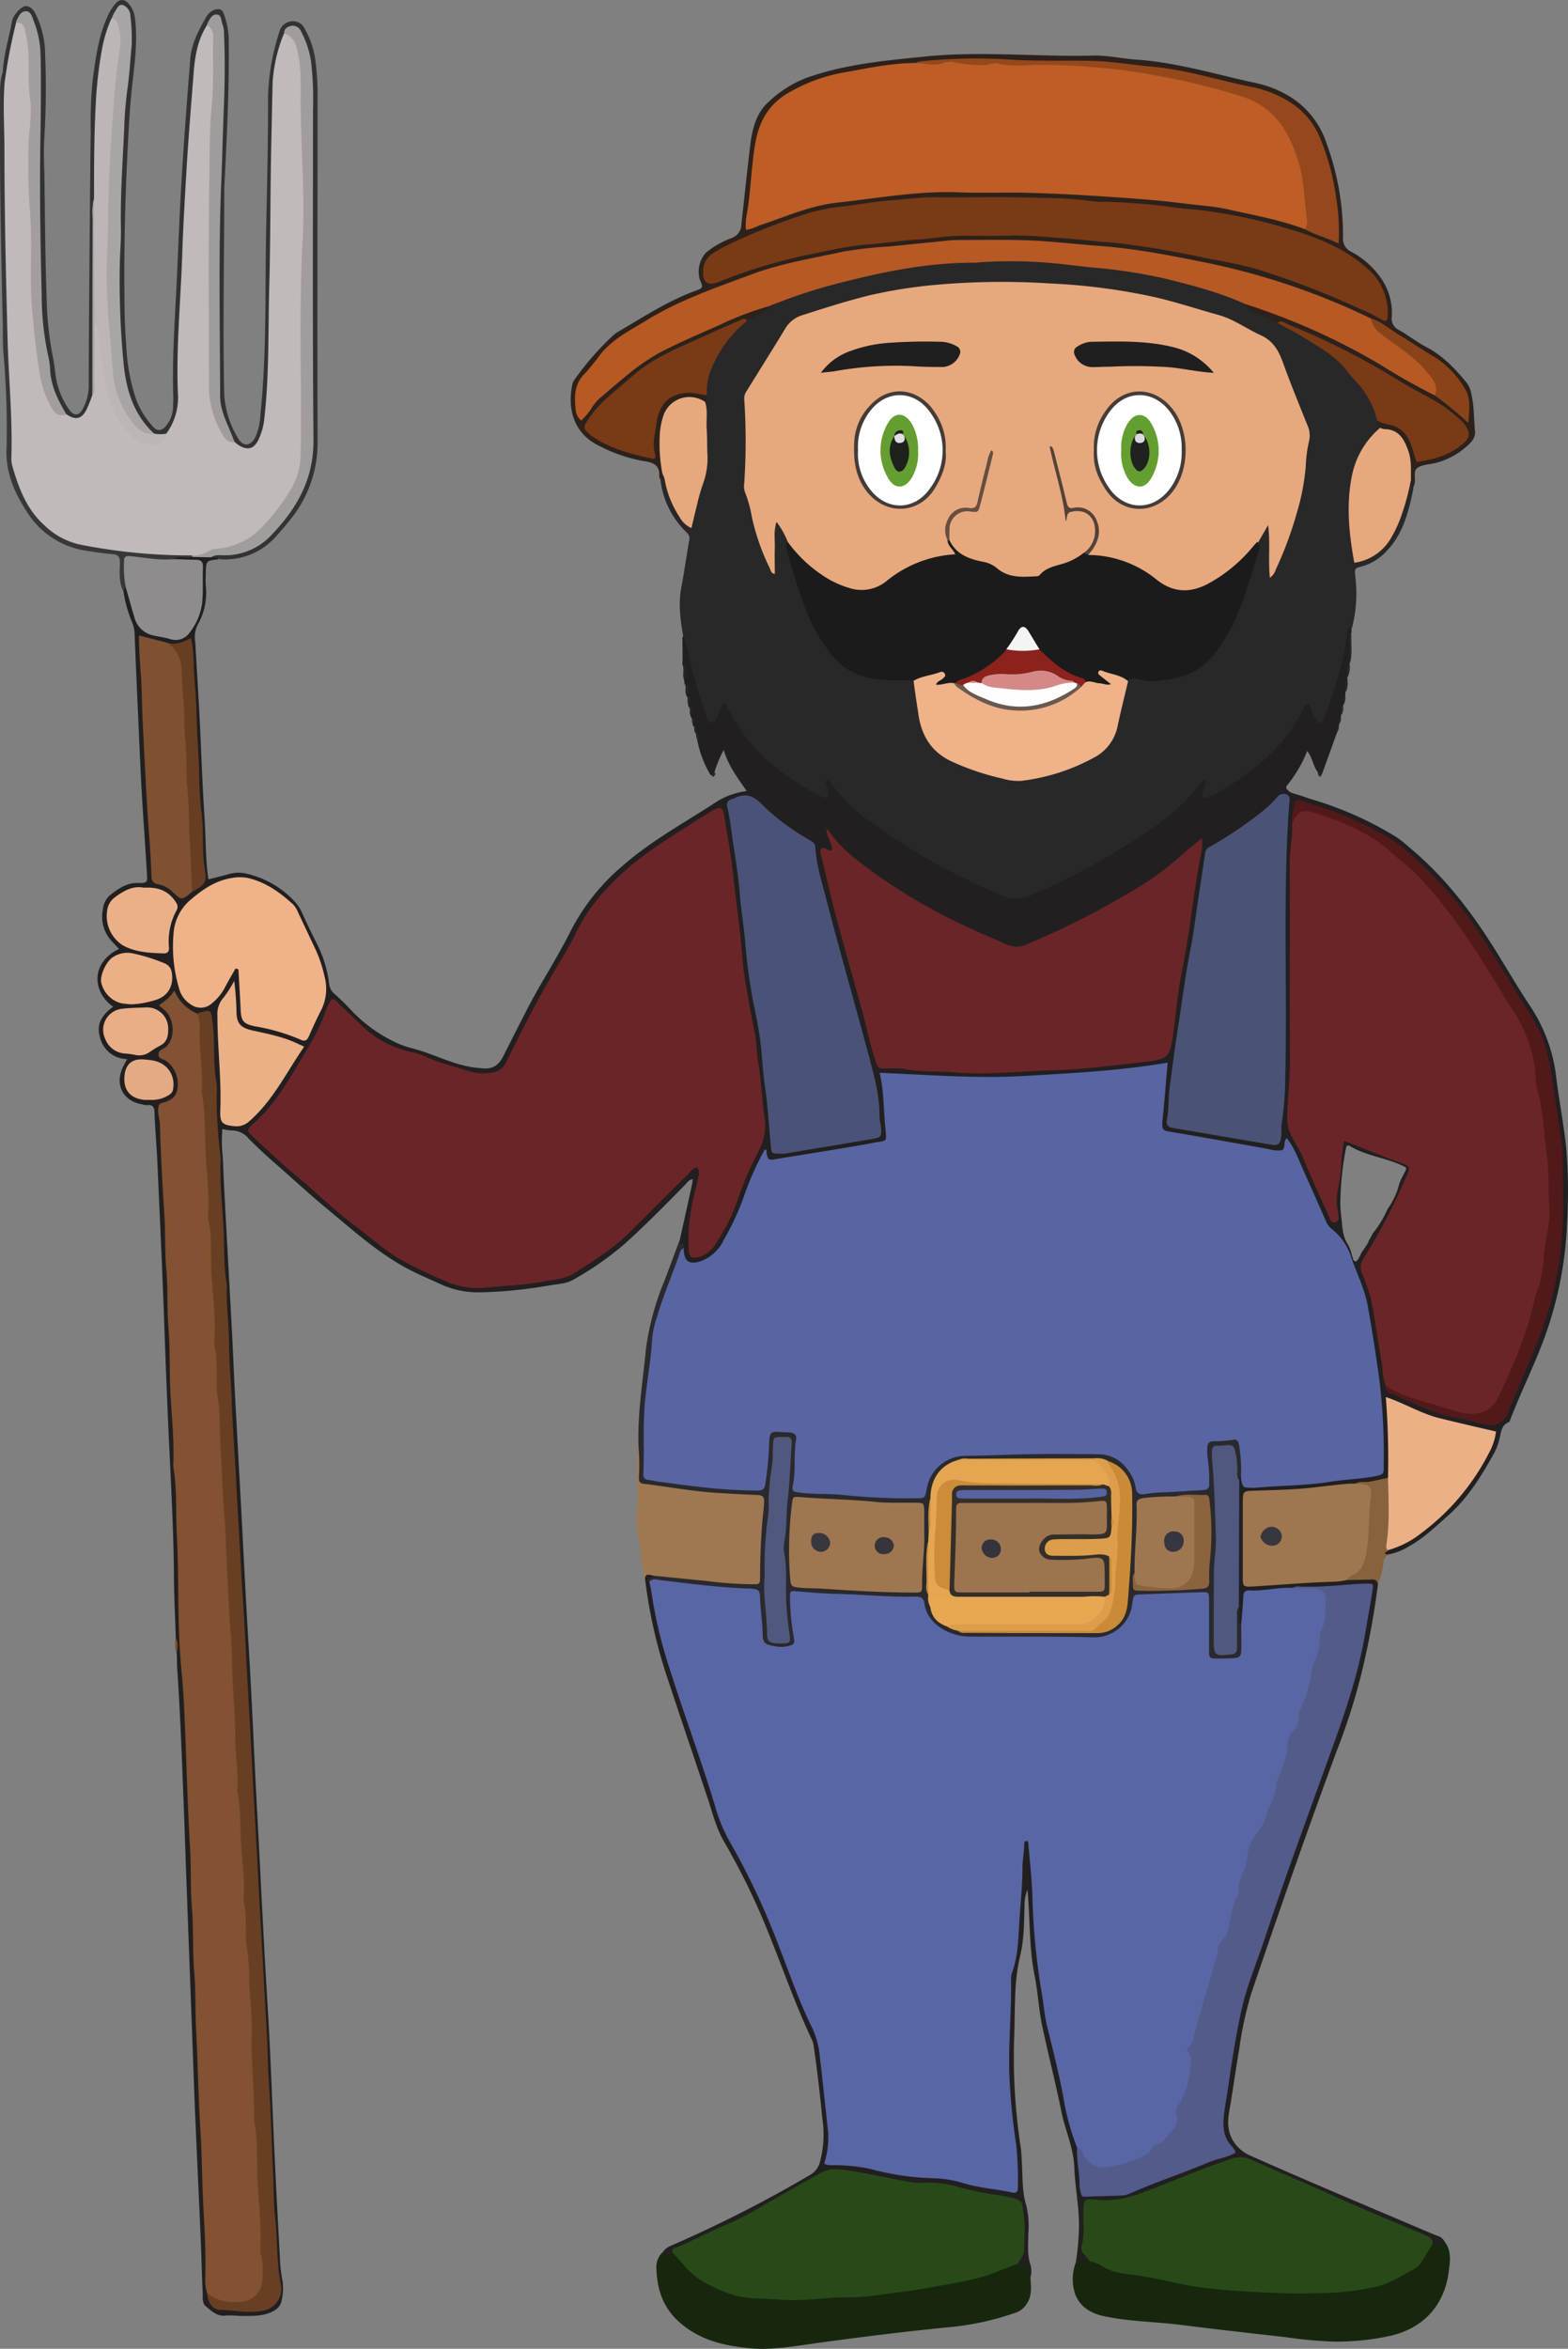 <svg xmlns="http://www.w3.org/2000/svg" viewBox="0 0 353.38 529.17"><rect x="0" y="0" width="353.38" height="529.17" fill="#808080" stroke="none"/><defs><style>.cls-1{fill:#282828;}.cls-2{fill:#221f20;}.cls-3{fill:#16270e;}.cls-4{fill:#2c211b;}.cls-5{fill:#333;}.cls-6{fill:#9f7852;}.cls-7{fill:#2a292d;}.cls-8{fill:#393838;}.cls-9{fill:#88623d;}.cls-10{fill:#825232;}.cls-11{fill:#e7a87e;}.cls-12{fill:#1b1b1b;}.cls-13{fill:#b75924;}.cls-14{fill:#efb289;}.cls-15{fill:#7a3a15;}.cls-16{fill:#5966a5;}.cls-17{fill:#5865a2;}.cls-18{fill:#6b2528;}.cls-19{fill:#6b2529;}.cls-20{fill:#6a2528;}.cls-21{fill:#284a18;}.cls-22{fill:#4b5277;}.cls-23{fill:#4a5276;}.cls-24{fill:#525b8a;}.cls-25{fill:#693f23;}.cls-26{fill:#9e7751;}.cls-27{fill:#52191b;}.cls-28{fill:#805131;}.cls-29{fill:#ecb087;}.cls-30{fill:#a29d9d;}.cls-31{fill:#8e8c8c;}.cls-32{fill:#50587f;}.cls-33{fill:#ecb088;}.cls-34{fill:#683e23;}.cls-35{fill:#e9ae86;}.cls-36{fill:#e4aa84;}.cls-37{fill:#be5d26;}.cls-38{fill:#95481c;}.cls-39{fill:#8a4319;}.cls-40{fill:#c0baba;}.cls-41{fill:#bcb6b6;}.cls-42{fill:#aaa5a5;}.cls-43{fill:#a19c9c;}.cls-44{fill:#a39e9e;}.cls-45{fill:#e5a652;}.cls-46{fill:#e8a853;}.cls-47{fill:#50587e;}.cls-48{fill:#dc9e4b;}.cls-49{fill:#c98b38;}.cls-50{fill:#8b643e;}.cls-51{fill:#cb8d3a;}.cls-52{fill:#1f1f1f;}.cls-53{fill:#433c38;}.cls-54{fill:#443d38;}.cls-55{fill:#534237;}.cls-56{fill:#654f40;}.cls-57{fill:#8b221b;}.cls-58{fill:#69594e;}.cls-59{fill:#f4f4f4;}.cls-60{fill:#38373f;}.cls-61{fill:#39363d;}.cls-62{fill:#37353b;}.cls-63{fill:#352e29;}.cls-64{fill:#363640;}.cls-65{fill:#fff;}.cls-66{fill:#fefefe;}.cls-67{fill:#d58987;}.cls-68{fill:#9c754f;}.cls-69{fill:#5764a2;}.cls-70{fill:#649e30;}.cls-71{fill:#35343b;}.cls-72{fill:#1f211d;}.cls-73{fill:#e1e1e1;}.cls-74{fill:#1f221d;}.cls-75{fill:#dcdcdc;}</style></defs><title>Fichier 1</title><g id="Calque_2" data-name="Calque 2"><g id="Calque_1-2" data-name="Calque 1"><g id="Calque_1-2-2" data-name="Calque 1-2"><path class="cls-1" d="M154,143.47c-.64-3.66-1.17-7.31-.46-11.05.67-3.58,1.17-7.2,1.81-10.79.19-1.1-.53-1.59-1.13-2.19a19.66,19.66,0,0,1-5.36-11.17c.24-.5-.21-1.33.7-1.52.92.5.83,1.47,1.06,2.29a22.22,22.22,0,0,0,3.12,7.2c.36.5.74,1.24,1.4,1.16s.61-1,.81-1.57c2.94-8.11,3.19-16.51,2.63-25,0-.61.15-1.21.15-1.83.14-7.33,3.87-12.7,9.33-17.12a18.6,18.6,0,0,0,5.41-3.62c4.37-2.26,9.12-3.46,13.81-4.69a160.75,160.75,0,0,1,31.8-5.13c11.27-.66,22.29.66,33.37,1.87A108.33,108.33,0,0,1,276.12,66a18.71,18.71,0,0,1,4.38,1.89c1.95,2.48,5,3,7.61,4.36,5.4,3,11.07,5.65,15.36,10.31,3.3,3.59,6.51,7.23,7.47,12.24a7.94,7.94,0,0,1,.14,1.82,3.49,3.49,0,0,1-1,1.6A18,18,0,0,0,305,109.53a58,58,0,0,0,.38,14.54c.27,1.6.95,2,2.46,1.34a11.47,11.47,0,0,0,5.45-5.16,36,36,0,0,0,3.59-9.85c.18-.81,0-1.82,1.06-2.22.82.49.06,1.43.58,2-1.08,5.15-2.31,10.24-6.19,14.15a11.86,11.86,0,0,1-5.44,3.29c-1.7.45-1.61.51-1.44,2.3a31.1,31.1,0,0,1-.75,11.53c-1,1-.44,2.42-.67,3.63a105.35,105.35,0,0,1-4.32,15.2c-.41,1.17-.61,2.77-2.18,2.82-1.34,0-1.5-1.47-2.07-2.38a2.05,2.05,0,0,0-.73-.87,24.23,24.23,0,0,0-2.77,4.25c-4.48,6.94-10.9,11.55-18,15.38-.83.44-1.72,1-2.71.4-.51-.3-.54-.81-.31-2.7-3.58,5-8.43,8.38-13.35,11.64A158.41,158.41,0,0,1,233.15,202a9.4,9.4,0,0,1-7.9.06,148.32,148.32,0,0,1-29.69-16.92,42.08,42.08,0,0,1-8.27-8c.27,2.93-.53,3.57-3,2.26-8.29-4.33-15.4-10-19.86-18.46-.21-.4-.33-.91-.89-1.12-.82.45-.88,1.42-1.34,2.13-1.07,1.62-2,1.62-3-.06a7,7,0,0,1-.76-1.76c-1.58-5.43-3.76-10.72-4.09-16.46A.33.33,0,0,0,154,143.47Z"/><path class="cls-2" d="M353,258.8c-.55-5.38-1.62-10.71-2.27-16.09a36.49,36.49,0,0,0-6-16.22c-2.87-4.32-5.45-8.83-8.22-13.22-5.27-8.35-11.28-16.08-18.95-22.4a25.21,25.21,0,0,0-2.8-2.24,78,78,0,0,0-18.25-8.27c-1.67-.5-3.31-1.13-5-1.6a2.64,2.64,0,0,1-1.21-.67c-.36-.35-.64-.67-.19-1.2a28.66,28.66,0,0,0,4.49-7.69c1.25,1.56,1.32,3.45,2.44,4.82.23.27.35.75.87.46q1.72-4.75,3.43-9.5c.36-.45,0-1.09.42-1.52l0,0a.25.25,0,0,0,0-.34c.31-.47,0-1.11.4-1.56l0,0a.24.24,0,0,0,0-.35c.44-.58-.09-1.4.44-2l.07,0a.19.19,0,0,0,0-.26c.36-.65-.08-1.46.41-2.09a.64.64,0,0,0,.07-.71c.43-.85-.13-1.84.43-2.65a.62.62,0,0,0,0-.71c.5-1-.19-2.11.5-3.11.5-2.23-.15-4.53.36-6.77a2.11,2.11,0,0,0,.1-1.38c-1-.2-.94.69-.94,1.16a55.3,55.3,0,0,1-2.09,9.78c-.77,3-1.9,5.92-2.9,8.86-.2.59-.4,1.4-1.08,1.48-.94.11-.89-.95-1.31-1.47-.68-.83-.56-2.13-1.48-2.83-.8.29-.91,1-1.19,1.54a37.23,37.23,0,0,1-10.81,12.9c-3.24,2.4-6.45,4.93-10.24,6.52-.44.18-.91.49-1.33.1s-.07-.86,0-1.32c.12-.83,1-1.62.22-2.75-1.2,1.45-2.22,2.76-3.31,4a49.68,49.68,0,0,1-9.76,8,158.81,158.81,0,0,1-25.74,14.11,8.57,8.57,0,0,1-7.4-.07c-1.88-.88-3.79-1.7-5.65-2.6a140.17,140.17,0,0,1-22.24-13,41.17,41.17,0,0,1-9.73-9.08c-.3-.39-.47-1.22-1.38-1-.27.81.27,1.42.39,2.1s.47,1.05-.06,1.54-1,.05-1.53-.16a42.24,42.24,0,0,1-7-4.17,39.14,39.14,0,0,1-13.85-15.47c-.22-.46-.31-1.12-1.07-1.12-.75.38-.54,1.27-.95,1.85-.58.8-.55,2.43-1.69,2.33s-1.25-1.65-1.73-2.65v-.23a137.82,137.82,0,0,1-4.33-16.12c-.07-.4-.22-.57-.57-.21,0,2,.09,4.05,0,6.12.52,1.13-.09,2.38.39,3.51l.08.81c.5.78,0,1.73.4,2.52l0,0a.23.23,0,0,0,.09.31c.48.62,0,1.43.41,2.08a.22.22,0,0,0-.05.08.18.18,0,0,0,.11.24c.52.57,0,1.39.44,2v0a.26.26,0,0,0,.09.37c.39.45.07,1.08.39,1.55v0a.26.26,0,0,0,.09.35c.41.42.06,1.05.41,1.48s.16,1.1.47,1.59a23.85,23.85,0,0,0,3,8c.53.29.65-.18.87-.47a27.41,27.41,0,0,1,2.12-5.14c1.09,3.7,3.19,6.37,5.19,9.28a16.67,16.67,0,0,0-7.7,3c-6.92,4.44-14.14,8.44-20.35,13.9a47.72,47.72,0,0,0-11.57,14.5c-3,6.07-6.8,11.75-9.89,17.8q-2.69,5.22-5.32,10.46c-.93,1.87-2.22,3-4.51,2.81a24.06,24.06,0,0,1-4.69-.71c-3.87-1-7.47-2.8-11.32-3.8a21.82,21.82,0,0,1-5.09-2,33.11,33.11,0,0,1-8.41-6.28c-1.25-1.34-2.55-2.66-3.92-3.87a3.47,3.47,0,0,1-1.34-2.4,27.1,27.1,0,0,0-2.91-9.31c-1.11-2.21-2.2-4.45-3.2-6.7a9.21,9.21,0,0,0-1.88-2.75,21.14,21.14,0,0,0-10.44-6,7.75,7.75,0,0,0-4,0c-1.56.46-3.15.82-4.79,1.24-.68-4.75-.56-9.39-.87-14-.51-7.66-.74-15.33-1.13-23-.29-5.5-.65-11-.95-16.5a6,6,0,0,1,.48-3.74,14.58,14.58,0,0,0,1.88-9c-.08-.87,0-1.76,0-2.64.06-2.92.06-2.92,2.91-3.23-.17-1.23-1.22-.91-2-1.09H43.15c-1.45.24-3.12-.57-4.33.9.8,1.32,2.12.83,3.24.88,2.82.13,2.92.15,2.92,3v4.54c.07,2.77-1.24,5.08-2.51,7.37a3.67,3.67,0,0,1-3,1.78c-4.38.39-7.64-1.82-9.16-6-.59-1.77-.54-3.82-2-5.26-.79.15-.65.66-.47,1.2a28.73,28.73,0,0,0,1.93,6.88,7,7,0,0,1,.55,2.29q.42,10.29.89,20.58c.23,5.19.45,10.37.74,15.56.35,6.05.81,12.1,1.16,18.15.16,2,.07,2.19-2,2.14-2.54-.07-4.41,1.28-6.22,2.67a4.81,4.81,0,0,0-1.7,3.31,8.1,8.1,0,0,0,2.38,7.54c.43.43.82.9,1.24,1.36-6.32,3-6.12,9.6-1.32,13-2.31,1.72-3.84,3.72-3,6.72a6.37,6.37,0,0,0,6.16,5.08c-.34.63-.6,1.14-.85,1.63-2.06,4-.14,7.88,4.29,8.57A2.76,2.76,0,0,0,33,249c1.27-.17,1.82.24,1.82,1.63.13,3.83.49,7.65.66,11.48C36,274,36.58,285.84,37,297.73q.41,11.85.93,23.7c.5,11,1.15,22,1.27,33,0,4.87.27,9.74.42,14.61.36,1.24-.05,2.53.25,3.78,0,1.36,0,2.72.14,4.07.63,9.81,1,19.63,1.38,29.45.25,6.39.45,12.78.69,19.16q.59,15.93,1.19,31.86c.24,6.31.44,12.62.71,18.93.4,9.42.85,18.83,1.26,28.25.17,4.15.27,8.31.45,12.46,0,.93-.1,2,.76,2.67,1.34,1.11,2.62,2.33,4.62,2a22.9,22.9,0,0,1,3.1.12c2.22-.06,4.48.14,6.61-.72,1.3-.53,2.49-1.32,2.69-2.8a12,12,0,0,0,.22-4.27,32.6,32.6,0,0,1-.6-5.22c-.5-9.18-1-18.35-1.4-27.53-.44-10.13-.8-20.27-1.44-30.4-.55-8.85-1-17.7-1.46-26.55-.44-9.34-1-18.67-1.44-28-.42-9.1-.86-18.19-1.42-27.28-.59-9.81-1.06-19.62-1.59-29.43-.46-8.53-.94-17.07-1.39-25.6-.24-4.47-.41-8.94-.64-13.41-.39-7.32-.81-14.66-1.2-22-.32-5.94-.67-11.94-.9-17.94a31.38,31.38,0,0,1-.09-6.28,9.9,9.9,0,0,0,2.16.33,4.83,4.83,0,0,1,3.73,1.8c1.53,1.52,3.05,3,4.68,4.46,4.38,3.77,8.57,7.72,13,11.38,5.41,4.48,10.65,9.18,16.77,12.74,2.83,1.65,5.83,2.86,8.83,4.25a20.24,20.24,0,0,0,8.83,1.84,100.61,100.61,0,0,0,15.68-1.56c1.87-.31,3.89-.37,5.55-1.37a70,70,0,0,0,11.55-8.09c4.69-4.25,9.12-8.74,13.54-13.25.43-.45.79-1.1,1.69-1.23-.09.58-.12,1-.21,1.36q-1.37,6.3-2.77,12.59c-.2.36-.31.76.11,1s.46.18.31.83c.23,3.19,2.07,4.42,5,3.19a11.75,11.75,0,0,0,5.51-5.45c3.36-5.92,5-12.62,8.36-18.71.65,1.72,2,1.47,3.4,1.25q10.65-1.73,21.28-3.54c2.93-.5,3.58-1.28,3.18-4.22s-.3-5.91-.76-8.84c-.39-2.39.14-2.79,2.61-2.6a219.28,219.28,0,0,0,29.89.54c9.48-.55,19-.89,28.35-2.49,1.72-.29,2.15.33,2,1.9-.29,3.1-.52,6.2-.87,9.3-.29,2.63.29,3.56,2.64,4,7.62,1.44,15.27,2.66,22.9,4,1.46.26,2.71.19,3.19-1.81a22.23,22.23,0,0,1,2,3.84c3,6.34,4.64,13.34,10,18.34a3.21,3.21,0,0,1,.6,1,63.55,63.55,0,0,1,4.56,12.61,155.64,155.64,0,0,1,3.78,31.84c0,6.77,0,6.65-6.81,7.18-6.56.51-13,1.35-19.56,1.62-2.24.13-4,.08-5.24-2-.71.2-.85.79-1,1.37-.27,9.45-.05,18.89-.1,28.34.37,1.37-.56,3.08,1.14,4.08,1.29-1.43.74-3.32,1.1-5a2.14,2.14,0,0,1,2.4-2c2.64,0,5.23-.54,7.87-.66,5.39-.52,10.82-.48,16.22-.84,1.42-.12,1.55.79,1.37,1.88-1.2,7.25-2.33,14.55-4.6,21.55-6.14,18.92-13.17,37.54-19.84,56.28-4.55,12.78-7,25.87-8.82,39.17-.32,2.32-.23,4.66,1.28,6.66.86,1.13.65,1.77-.75,2.25-6.42,2.19-12.77,4.59-19,7.28-3.39,1.46-6.83,1.34-10.31,1.55-1.86.11-2.59-.89-2.59-2.62-.06-2.56-.5-5.08-.75-7.62-3-9.89-4.84-20.05-7-30.12a105.2,105.2,0,0,1-2.24-15.41c-.37-6.3-.89-12.59-1.08-18.89a31.35,31.35,0,0,0-.46-3.33c-.1-.75-.11-1.83-1.17-1.75s-.92,1.14-1.06,1.9v.48c-.48,5.16-.58,10.36-1,15.53-.27,3.09-.14,6.28-1,9.28a24.32,24.32,0,0,0-.88,7.35,40.52,40.52,0,0,1-.08,5.51,104,104,0,0,0,.43,22.72c.49,4.45,1.36,8.85,1.11,13.37-.2,2.74-.26,2.89-3,2.44-6.84-1.13-13.55-2.9-20.55-3.24-5.66-.28-11.06-2.55-16.79-2.55-1.27,0-1.71-.65-1.42-1.85a14.45,14.45,0,0,0,.35-4.77c-.67-6.6-1.3-13.21-2.3-19.76a12.17,12.17,0,0,0-1.08-3.42c-2.26-4.69-4.11-9.55-6-14.39-3-7.81-5.95-15.67-10-23.07-2.07-3.77-4.42-7.42-5.68-11.61-2.17-7.2-4.57-14.32-7.1-21.4a162.73,162.73,0,0,1-8.06-29.83c-.69-.84.89-1.58.08-2.41-1.15-.43-2.28-.8-1.8,1.2A112.63,112.63,0,0,0,150,376.8c3.19,9.7,6.49,19.36,9.72,29.05,1,3.14,1.82,6.27,3.5,9.14a155.74,155.74,0,0,1,10.12,20.88c3.2,7.92,6,16,9.66,23.72a5.44,5.44,0,0,1,.41,1.62c.8,5.36,1.39,10.75,1.93,16.14a24.09,24.09,0,0,1-.54,9.71,4.76,4.76,0,0,1-2.33,3,287.85,287.85,0,0,1-30.25,15.45c-1.17.51-2.42.91-3,2.21.83.79,1.7,1.19,2.7.25a3,3,0,0,1,1.67-1.28,259.45,259.45,0,0,0,29.74-15.34,12.69,12.69,0,0,1,8.49-1.48c3.89.47,7.6,2,11.51,2.17,7.78.25,15.26,2.32,22.88,3.53,3.11.5,3.79,1.29,3.9,4.42.16,3.41.31,6.84-.84,10.15,1.72.25,1.59,2.36,3,2.87a5.31,5.31,0,0,0-.06-2.85c-.73-2.27-.46-4.58-.46-6.88a20.11,20.11,0,0,0-.46-6.42c-1-3.2-.77-6.47-1-9.72-.08-1.11-.07-2.22-.24-3.34a132.1,132.1,0,0,1-1.47-25.29c.24-5.95-.11-11.93,1.33-17.84.91-3.77.89-7.75,1-11.66a9.42,9.42,0,0,1,.64-3.27c.64,6.54.33,13.07,1.64,19.49.74,3.67.91,7.45,1.67,11.11,1.39,6.6,3.06,13,4.39,19.6.86,4.14,2.69,7.95,2.86,12.32s1.06,8.68,1.06,13.09a54.9,54.9,0,0,1-.79,8.78c1.12-.38,2.44.38,3.44-.75-.22-1.31-1.59-2.23-1.22-3.78a27.35,27.35,0,0,0,.27-6c0-3,.24-3.32,3.31-3.22a24.26,24.26,0,0,0,10.47-1.9c6.11-2.57,12.28-5,18.57-7.11a6.61,6.61,0,0,1,5.09.23q15.63,7,31.39,13.73c3.12,1.33,6.55,2.16,9.12,4.62a2.74,2.74,0,0,0,2.89-.63,2.65,2.65,0,0,0-1.65-1.57c-.9-.31-1.78-.7-2.65-1.07-13.2-5.63-26.45-11.15-39.56-17a8.35,8.35,0,0,1-2.21-1.35c-2.64-2.29-3.23-5.12-2.64-8.44.84-4.79,1.48-9.61,2.31-14.4A80.55,80.55,0,0,1,282,449.12c6.15-18.19,12.51-36.37,19.15-54.37A141,141,0,0,0,306.84,377a178.17,178.17,0,0,0,3.7-20c.22-1.46-.86-1.51-1.78-1.64a41.7,41.7,0,0,0-5,0c-6.63.68-13.33.82-20,1.32-2.47.19-2.77-.22-2.77-2.71,0-4.8-.05-9.59,0-14.38,0-2.56.41-3,2.92-3,7.2.11,14.31-.89,21.45-1.67,2.48-.68,5.23,0,7.48-1.68a4.07,4.07,0,0,0,.62-3c-.09-4.06.26-8.12-.39-12.18-.33-2,.19-2.46,1.72-1.69,6,3,12.57,4.51,19.1,6,2.66.62,2.91,1.13,1.66,3.62-5.09,10.11-12.2,18.22-22.8,22.84-.42.3-.94.73-.85,1.18s.54.4.91.21a13.36,13.36,0,0,0,4.86-1.91c3.17-1.76,5.74-4.27,8.45-6.64,4.68-4.07,7.82-9.22,10.75-14.55a13.6,13.6,0,0,0,1-2.69c.45-1.49.3-3.23,2.13-4,.33-.13.43-.82.62-1.26.46-1.1.9-2.22,1.37-3.32,2.08-4.92,4.39-9.78,6.2-14.78a84.84,84.84,0,0,0,5-26A121.33,121.33,0,0,0,353,258.8Zm-36.2,4.87c-.35.78-.81,1.49-1.15,2.27s-.5,1.58-.77,2.37a18,18,0,0,1-2.1,4l-.09.14a23.77,23.77,0,0,1-3.06,5.12l-.29.37a17.05,17.05,0,0,1-.94,1.73.48.48,0,0,1,0,.17,20.88,20.88,0,0,1-1.37,2.09c-.41.65-.64,1.41-1.11,2a.5.5,0,0,1-.56.23.48.48,0,0,1-.29-.25.49.49,0,0,1-.15-.43c-.31-.65-.36-1.39-.65-2.05-.11-.24-.2-.49-.3-.74l-.29-.45a8,8,0,0,1-1-2.73c-.18-1-.23-2.06-.36-3.09a29.75,29.75,0,0,1-.25-3.14,69.31,69.31,0,0,1,1.32-12.84.4.4,0,0,1,.34-.35h.06a.45.45,0,0,1,.33.06c3.87,2.35,8.54,2.69,12.52,4.76a.43.43,0,0,1,.25.45A.64.64,0,0,1,316.8,263.67Z"/><path class="cls-3" d="M242.36,510c.91-1.52,2.15-.7,3.31-.48a1.76,1.76,0,0,1,2,.08,30,30,0,0,0,8.94,2.55c6.06,1.06,12,2.62,18.18,3.09,11.23.87,22.51,1.77,33.67-.36,5.11-1,10-2.86,12.78-8,.33-.61.66-1.33,1.57-1.25,1-.13,1.85-.64,2.85-.47,1.59,2.15,1.1,4.66.79,6.94-.94,6.92-5.33,12.42-13.23,14.18a56.77,56.77,0,0,1-12.53,1.28,97.59,97.59,0,0,1-10.92-1c-7.83-.89-15.66-1.75-23.47-2.75-5.84-.75-11.76-.74-17.54-2-2.94-.62-5.4-2.1-6.47-5A10.64,10.64,0,0,1,242.36,510Z"/><path class="cls-3" d="M229.34,510c2.13.07,2.13.07,2.43,2.08a1.29,1.29,0,0,0,.45.8c.1,2.13.5,4.27-.88,6.24A4.68,4.68,0,0,1,229,521a62.71,62.71,0,0,1-15.84,3.38c-10,1-20,2.25-29.94,3.63-4.89.68-9.8,1.57-14.77,1-5.62-.59-10.94-1.91-15.37-5.86-3.84-3.43-5.1-7.74-5.16-12.61a4.59,4.59,0,0,1,1.3-3c.82-.38,1.64.91,2.46,0,1.34,0,1.84,1.16,2.57,1.93A23.15,23.15,0,0,0,170.49,517a181.09,181.09,0,0,0,48.91-4.25,59.72,59.72,0,0,0,7.47-2.54C227.69,509.91,228.44,509.31,229.34,510Z"/><path class="cls-4" d="M287.89,72.76l-5.75-2.61c-.71-.33-1.45-.66-1.48-1.62,1.07-.6,2,.06,3,.37a156.77,156.77,0,0,1,34,16.47c1.9,1.19,4,2,5.87,3.24a61.6,61.6,0,0,1,6.83,5.32,10.7,10.7,0,0,0-2.76-8.8c-3.82-4.55-9.27-6.64-13.87-10a19.9,19.9,0,0,0-5.14-3c-6.23-2.71-12.48-5.35-18.9-7.56a171.12,171.12,0,0,0-24.15-6,229.86,229.86,0,0,0-47.85-3.84A237.14,237.14,0,0,0,193.16,57a132.27,132.27,0,0,0-44,14c-4.63,2.4-9.42,4.76-13,8.86-1.68,1.93-3.24,4-4.75,6s-1.19,4.07-.89,6.23a1.08,1.08,0,0,0,.6,1c.44.15.82-.36,1.11-.71a60,60,0,0,1,23.36-17c4.72-2,9.28-4.3,14.11-6,1.15-.4,2.3-1.25,3.62-.45-1.1,1.87-3.08,2.44-4.86,3.31C156.76,77,145.1,81.78,136.1,91.13a23.74,23.74,0,0,0-1.94,2.43c-2,2.68-2,3.42.89,5a34.18,34.18,0,0,0,10.53,3.8c1.19.22,1.42-.29,1.3-1.29a24.35,24.35,0,0,1,.55-5.95c.82-6,6.9-9.05,12-6.11,0,.54.11,1.12-.47,1.49a1.64,1.64,0,0,1-.93,0c-5.43-1-8.07,1-8.44,6.53a36,36,0,0,0,.13,7.41c.11.78.36,1.59-.31,2.27-.06.53.07,1.12-.46,1.5-.14-.29-.4-.59-.38-.87.2-2.58-1.42-3.17-3.52-3.46a34.94,34.94,0,0,1-9.93-3.39c-5.78-2.71-7.38-8.39-6.07-14.13a3.07,3.07,0,0,1,.55-1,63.68,63.68,0,0,1,8.68-9.88,8,8,0,0,1,1.18-.82c5.64-3.3,11.12-6.91,17.33-9.16,1.72-.63,1.69-.72.94-2.48a6.37,6.37,0,0,1,1.4-6.12,20,20,0,0,1,5.81-3.29,3.29,3.29,0,0,0,2.15-3.09c.66-6,1.29-11.92,2-17.86.44-3.52,1.3-7.19,4.14-9.72a26.11,26.11,0,0,1,8.41-5.36c8.74-3.13,17.88-3.94,27-4.86,12.61-1.26,25.22.13,37.82-.2,3.17-.08,6.35.69,9.53.9,9.22.63,18,3.34,27,5.28A24.69,24.69,0,0,1,291.08,22,19.59,19.59,0,0,1,299,32.39a60.31,60.31,0,0,1,3.68,21.11,3.19,3.19,0,0,0,1.86,3.23,18.82,18.82,0,0,1,6.72,6,13.5,13.5,0,0,1,2.41,8.57,2.85,2.85,0,0,0,1.63,3.06c2.08,1.19,4,2.7,6.1,3.8,3.72,1.93,6.49,4.85,9.08,8a5.47,5.47,0,0,1,1.07,2.35c.68,2.82.6,5.71.87,8.57.15,1.56-.81,2.55-1.83,3.44a16.68,16.68,0,0,1-7.1,3.8c-1.4.34-3.06.34-4.11,1.14s-.1,2.72-.75,4a4.34,4.34,0,0,0-.17.69c-.65-.57-.33-1.38-.51-2.07a2.85,2.85,0,0,1-.53-2c-.29-4.15-1.09-8-5.91-9.21-.22-.06-.36-.31-.49-.51-.67-.33-.66-.94-.66-1.55,4.57-.07,7.54,2,8.66,6.59.49,2,1.34,2.12,3,1.63,2.46-.74,4.9-1.41,6.88-3.19,1.59-1.43,1.75-2.4.41-4.08a19.18,19.18,0,0,0-6-4.73c-9-4.93-17.66-10.66-27.12-14.83C293.47,75,290.89,73.38,287.89,72.76Z"/><path class="cls-5" d="M49.52,126c-.55-.63-1.32-.3-2-.46.21-1.06,1.13-1.12,1.87-1.07,6.09.37,10.26-2.86,13.84-7.25A27.63,27.63,0,0,0,70,99c-.15-26.07,0-52.14-.07-78.21,0-4.09-.28-8.17-2-12-1-2.12-2-2.33-3.39-.81C62.8,13,62.36,18,62.17,23.27c-.43,12.31,0,24.62-.5,36.91-.29,7.6-.17,15.18-.38,22.77-.12,4.31-.82,8.59-1.15,12.89a8.45,8.45,0,0,1-.83,2.74c-1.5,3.41-3.88,3.89-6.73,1.35a26.31,26.31,0,0,1-3.79-13.16c.05-13.49-.23-27,.09-40.48q.36-14.79,1.19-29.63A95.11,95.11,0,0,0,49.58,6.4c0-.62-.19-1.38-.9-1.55s-1,.63-1.39,1.12c-2.39,3.79-2.89,8.08-3.15,12.39C43.63,27,42.9,35.52,42.5,44.13,42,55,41.57,65.77,40.78,76.58c-.36,4.85-.08,9.73-.1,14.6a8.68,8.68,0,0,1-3,6.79,3.68,3.68,0,0,1-3.06.14,15.47,15.47,0,0,1-5.91-8.75,49.81,49.81,0,0,1-2-14.41c0-4.79-.7-9.55-.48-14.35.66-15,.47-30.14,2.26-45.15.41-3.43,1.11-7,.21-10.47-.23-.91,0-2.23-1.1-2.45-1.29-.26-1.43,1.2-2,2A62.75,62.75,0,0,0,22.26,22.1c-.56,7.67,0,15.35-.61,23a11.78,11.78,0,0,0-.3,3.55c0,13.29.07,26.57,0,39.85a10.82,10.82,0,0,1-1.46,4.24c-1.51,2.43-3.17,2.63-5.44.77a20.81,20.81,0,0,1-3.76-9.42A161,161,0,0,1,8.57,55.75c.11-6.86-.31-13.72-.31-20.56,0-7.48.3-15,.35-22.48A19.07,19.07,0,0,0,7.12,5.49C6.31,3.4,5.79,3.38,4.35,5.24a97.24,97.24,0,0,0-2.11,10.4c-.18,1.07-.21,2.22-1.17,3C0,18.11.53,17.23.61,16.45.79,12.45,2,8.61,2.73,4.69,3,3.29,5,1.24,5.88,1.36,7.6,1.61,8,3.17,8.61,4.43a21.21,21.21,0,0,1,1.57,8.17A178.56,178.56,0,0,1,10,30.82c-.18,2.78-.08,5.59,0,8.39.14,9.27.17,18.55.51,27.82A75.28,75.28,0,0,0,11.9,80.34c.36,1.64.48,3.32.75,5a17.54,17.54,0,0,0,2.84,6.8c1.14,1.74,2.43,1.64,3.3-.29A11.12,11.12,0,0,0,20,87.26c0-10.39.11-20.79.19-31.18.07-8.8.13-17.59.26-26.39A97.63,97.63,0,0,1,20.89,18c.64-4.64,1.22-9.34,3.09-13.73A11.81,11.81,0,0,1,26.07.77c1-1.1,2-1,3,.13a6.22,6.22,0,0,1,1.38,3.48c.59,5-.12,10-.67,15-.44,3.89-.67,7.79-.88,11.7-.67,12.3-1,24.6-.84,36.92,0,4,.24,8,.53,12a43.5,43.5,0,0,0,2.1,10,19.09,19.09,0,0,0,3.75,6.08c1,1.21,2.18,1,3.11-.3A6.8,6.8,0,0,0,39,91.53c0-.64.08-1.28.06-1.91-.31-9.12.4-18.21.82-27.31.34-7.51.62-15,1.09-22.51.54-8.84,1.21-17.68,1.91-26.52.27-3.51,1.94-6.55,3.65-9.53a3.42,3.42,0,0,1,1.8-1.53c.93-.33,1.77-.23,2.1.88a18.75,18.75,0,0,1,1.11,5.12c.18,11.44-.43,22.85-1,34.27v1.44c0,15-.35,30.07,0,45.1a21.42,21.42,0,0,0,3.14,9.74c1.12,2,2.89,1.75,3.91-.38a14,14,0,0,0,1.09-4.87c1.5-14.34,1-28.74,1.33-43.12.22-9.59.41-19.18.4-28.78A51.21,51.21,0,0,1,63,7.06a3.1,3.1,0,0,1,2.79-2.27,2.88,2.88,0,0,1,2.91,1.75A19.21,19.21,0,0,1,71,13.06a57.38,57.38,0,0,1,.58,7.63c0,26.23-.1,52.46,0,78.69a27.48,27.48,0,0,1-6,17.5c-1,1.26-2,2.45-3.1,3.66A15.36,15.36,0,0,1,49.52,126Z"/><path class="cls-6" d="M147.33,355c-.83-.11-1.89-.76-2,.86-.86-3-.91-6.11-1.35-9.16a21.14,21.14,0,0,1-.42-6.64,8.35,8.35,0,0,0,0-3.85c.06-3.51,0-7,.32-10.53,1.37,1.51.74,3.35.73,5,0,1.89.38,2.82,2.51,3.15a152,152,0,0,0,21.6,2.18c3.86,0,4.21.72,3.92,4.62A124.45,124.45,0,0,0,172,354c.1,3-.43,3.5-3.44,3.49-6.3,0-12.52-1.11-18.79-1.56A3.68,3.68,0,0,1,147.33,355Z"/><path class="cls-7" d="M147.33,355c3.88.39,7.76.79,11.64,1.16a89.78,89.78,0,0,0,10.49.77c1.76,0,1.84,0,1.84-1.69,0-4.16.19-8.3.51-12.44.1-1.28.28-2.54.37-3.81.14-1.83-.13-2.14-1.89-2.2-2.87-.09-5.74-.27-8.6-.44-5.59-.34-11.07-1.39-16.6-2.05-1-.12-1.11-.6-1.1-1.45a50.48,50.48,0,0,0-.1-7.17c-.22-7.35,1-14.59,1.7-21.87a61.14,61.14,0,0,1,4.1-15.12q1.73-4.56,3.41-9.15c.08.22.21.64.22.64,1.2-.35.67.54.72,1a52.63,52.63,0,0,1-3.54,10.15c-2.95,7.06-3.23,14.62-4.3,22-.8,5.56-.44,11.16-.51,16.75,0,1.69.51,2.71,2.34,3a173.39,173.39,0,0,0,20.47,2c3,0,3.32-.27,3.57-3.19.2-2.23.49-4.44.57-6.68.09-2.59,1.17-3.43,3.66-3.2,3.22.29,3.91.95,3.6,3.7s0,5.44-.34,8.14a1.34,1.34,0,0,0,.92,1.67.92.92,0,0,0,.28.05,11.07,11.07,0,0,0,2.36.38c7,0,14,1.17,21,1.07,3.31-.05,3.31,0,4.43-3,1.6-4.3,4.41-6.42,8.78-6.54,9.34-.27,18.67-.58,28-.56,5.45,0,9.23,2.08,11.07,7.31a2.07,2.07,0,0,0,2.42,1.66l.07,0c3.49-.39,7-.36,10.51-.69,1.71-.16,2.4-.79,2.4-2.49s-.34-3.34-.41-5c-.1-2.45.68-3.3,3.14-3.55,4.89-.5,5.48,0,5.8,5,.07,1.17.3,2.41-.67,3.4a1.17,1.17,0,0,0-.48,1c-1.19-.26-1-1.28-1.12-2.1-.12-1-.12-2.07-.29-3.1-.2-1.19-.46-2.18-2.08-1.92s-1.94,1-1.85,2.49c.39,6,1,11.94.75,17.91-.33,7.42-.41,14.83-.4,22.25a4.17,4.17,0,0,0,.32,2.34c.5.8,1.37.68,2.16.6a1.42,1.42,0,0,0,1.27-1.46c.15-1.92,0-3.84.1-5.75.06-1-.21-2.15,1.14-2.58.28,1.28-.43,2.69.49,3.89,1.26,2.18.79,4.47.41,6.73a1.9,1.9,0,0,1-1.49,1.42,6.65,6.65,0,0,1-1.66.23c-4.62.26-5.18-.21-5.13-4.8,0-2.63-.33-5.26-.1-7.9.13-1.56-.7-2.08-2.15-2.16-4-.2-7.95.65-11.95.54-1.21,0-1.53.86-1.85,1.84-1.91,5.92-4.35,7.7-10.46,7.7-8.7,0-17.41.1-26.11,0-5.22-.09-9.53-1.95-11.43-7.36a2.39,2.39,0,0,0-2.56-1.7c-4.39.1-8.77-.37-13.15-.44-3.67-.07-7.32-.4-11-.61-1.89-.11-2.45.68-2.29,2.38.22,2.22.51,4.44.7,6.67s-.45,2.91-2.56,3.24c-3.66.57-5.7-1.06-5.79-4.76,0-1.85-.28-3.67-.48-5.49-.27-2.47-.61-2.82-3.12-2.91-6.87-.26-13.66-1.31-20.48-2a4.2,4.2,0,0,1-.7-.17c-.35-.3-.42-.63,0-.87S147.11,355.34,147.33,355Z"/><path class="cls-8" d="M.56,16.44c.16.7-.16,1.51.49,2.1a2.15,2.15,0,0,1,.69,2.18C1,24.16,1.82,27.57,1.82,31c0,3.92.09,7.84,0,11.75-.31,12,.41,24,.61,35.93.13,8.2.45,16.44,1,24.63C4,112.14,10,120.83,19.75,122.37a150.34,150.34,0,0,0,19.75,2,8.66,8.66,0,0,1,3.54.39.69.69,0,0,1,.37.73c-1.44.4-3-.4-4.41.5-.64.78-1.54.69-2.4.71a14.44,14.44,0,0,1-2.36-.26c-5.38-.73-5.38-.73-5.47,4.58a1.44,1.44,0,0,1-.43,1.29c-.35.27-.34.7-.45,1.07-1.14-2.07-.93-4.33-.86-6.54,0-1.27-.3-1.86-1.64-2-2-.13-4-.46-5.93-.76a19,19,0,0,1-13.55-9C3.24,111,1.22,106.27,1.47,101A190.83,190.83,0,0,0,.74,79.19C.6,77.12.67,75,.62,73,.25,56.33-.11,39.71,0,23.08.05,20.86-.16,18.61.56,16.44Z"/><path class="cls-9" d="M310.51,356.87c-.14-.93-.78-1.06-1.57-1-1.76.06-3.51.07-5.26.1-.25-.91.41-1.34,1-1.69,1.67-1,2.17-2.61,2.53-4.37.82-4.07.34-8.25,1.05-12.32.39-2.22-1.56-2.42-2.74-3.3.91-.65,2-.27,3-.45,1.45-.26,2.89-.59,4.34-.9a1.31,1.31,0,0,1,.48.8c.19,5.19.8,10.4-.49,15.54,0,.33-1.57.54-.06,1a2.22,2.22,0,0,0-1,1.75A15.27,15.27,0,0,1,310.51,356.87Z"/><path class="cls-1" d="M304.21,149.61l-.06-5.47a1.54,1.54,0,0,1,.42-1.3C304.43,145.1,304.88,147.39,304.21,149.61Z"/><path class="cls-10" d="M39.57,369c.69,1.22.35,2.51.25,3.78A7.7,7.7,0,0,1,39.57,369Z"/><path class="cls-1" d="M154.11,149.55c.82,1.09.35,2.33.39,3.51A7.47,7.47,0,0,1,154.11,149.55Z"/><path class="cls-1" d="M303.69,152.68c.09-1.05-.53-2.21.5-3.11A6,6,0,0,1,303.69,152.68Z"/><path class="cls-1" d="M303.26,156c0-.9-.41-1.88.43-2.65A4.49,4.49,0,0,1,303.26,156Z"/><path class="cls-1" d="M154.58,153.87c.76.74.39,1.66.4,2.52A4.46,4.46,0,0,1,154.58,153.87Z"/><path class="cls-1" d="M302.28,161.18c0-.72-.27-1.48.44-2A3.11,3.11,0,0,1,302.28,161.18Z"/><path class="cls-1" d="M155,156.75c.71.58.44,1.35.41,2.08A3.15,3.15,0,0,1,155,156.75Z"/><path class="cls-1" d="M302.78,158.84c0-.73-.3-1.51.41-2.09A3.24,3.24,0,0,1,302.78,158.84Z"/><path class="cls-1" d="M155.51,159.15c.71.54.45,1.3.44,2A3,3,0,0,1,155.51,159.15Z"/><path class="cls-1" d="M301.81,163.11c-.06-.57-.17-1.15.4-1.56A2.06,2.06,0,0,1,301.81,163.11Z"/><path class="cls-1" d="M156.5,163.47c.55.38.46.93.41,1.48A1.8,1.8,0,0,1,156.5,163.47Z"/><path class="cls-1" d="M156.9,165c.65.39.52,1,.47,1.59A2,2,0,0,1,156.9,165Z"/><path class="cls-1" d="M160.33,174.5l.87-.47a.83.83,0,0,1-.61,1Z"/><path class="cls-1" d="M297,174l.87.46c-.09.18-.22.53-.27.52C297.09,174.9,297,174.49,297,174Z"/><path class="cls-1" d="M156,161.55c.55.41.45,1,.39,1.55A2,2,0,0,1,156,161.55Z"/><path class="cls-1" d="M301.31,165c0-.56-.14-1.13.42-1.52A2,2,0,0,1,301.31,165Z"/><path class="cls-11" d="M177.57,122.19a18.59,18.59,0,0,0-2.56-4.61c-.72,2.2-.32,4.08-.39,5.91s0,3.83,0,5.8c-.88-.08-.94-.86-1.18-1.36a50.59,50.59,0,0,1-4-11.48,27,27,0,0,0-1.52-5.49,4.35,4.35,0,0,1-.19-2.12,142.06,142.06,0,0,0,0-18.91,2.77,2.77,0,0,1,.51-1.78c2.89-4.68,5.82-9.33,8.66-14A6.75,6.75,0,0,1,180.85,71c4.93-1.58,9.87-3.16,14.89-4.41a110.37,110.37,0,0,1,13.88-2.3,167.87,167.87,0,0,1,27-.43,140,140,0,0,1,22.71,2.88c5.21,1.12,10.28,2.84,15.43,4.26,3.43,1,6.26,3.12,9.44,4.56,2.74,1.26,3.93,3.4,4.89,6,1.73,4.8,3.67,9.52,5.57,14.26a5.42,5.42,0,0,1,.37,3.5,30.28,30.28,0,0,0-.75,5.68,51.34,51.34,0,0,1-2,10.51,83.9,83.9,0,0,1-4.74,12.76,3.67,3.67,0,0,1-1.34,1.91c-.44-3.84.12-7.6-.4-11.88-.94,1.62-1.58,2.74-2.23,3.85a1.88,1.88,0,0,1-.41,1.35c-3.92,4.47-8.09,8.59-14.2,9.92a8.51,8.51,0,0,1-7.24-1.53,28.47,28.47,0,0,0-15.47-6.28,1.42,1.42,0,0,1-1-.53c.77-1.78,2.11-3.31,2-5.47-.1-3.23-1.74-5.08-4.9-4.76-1.68.17-2-.53-2.36-1.85-.94-3.69-1.63-7.45-2.64-10.66,1,4.24,2.39,8.86,3.12,13.24.83-1,2.33-1,3.88-.53,1.88.54,2.6,2.07,2.83,3.78a6.78,6.78,0,0,1-2.52,6.17,8.5,8.5,0,0,1-2.53,1.75c-2.47,1.23-5.11,2.07-7.62,3.21a9.32,9.32,0,0,1-9.33-1,12.38,12.38,0,0,0-4.75-2.06c-3-.61-5.48-2.09-6.55-5.22-.32-1.75-.58-3.53.52-5.09a3.77,3.77,0,0,1,3.72-1.75c2,.36,2.43-.64,2.82-2.25.88-3.56,1.57-7.18,2.61-10.7-1,3.55-1.8,7.17-2.65,10.77-.37,1.55-.89,2.28-2.71,2.16-2.82-.18-4.48,1.6-4.53,4.38a8.69,8.69,0,0,0,.13,2.39,5,5,0,0,0,1.11,2.09c1.16,1.13.84,1.79-.64,2A30.51,30.51,0,0,0,199.4,132a8.38,8.38,0,0,1-7.51,1.35,26.5,26.5,0,0,1-13.2-8.63A3,3,0,0,1,177.57,122.19Z"/><path class="cls-12" d="M214,121.74c1.48,3.17,4.43,4.21,7.49,4.82a6.74,6.74,0,0,1,3.16,1.42c2.69,2.34,5.88,2,9,1.85a1,1,0,0,0,.65-.25c1.73-2.1,4.42-2.1,6.66-3.08a14,14,0,0,0,3.23-1.91c.54-.3.76.15,1,.44a24.7,24.7,0,0,1,15.43,5.52c3.71,3,7.56,3.11,11.58,1a34.16,34.16,0,0,0,10.19-8.41c.31-.36.63-.7.94-1.06a1.31,1.31,0,0,1,.45,1.7c-2.1,6.69-3.81,13.54-7.42,19.65-1.82,3.08-3.9,5.93-7.19,7.81a18.44,18.44,0,0,1-7.26,2,11.92,11.92,0,0,1-5.69-.29,2.62,2.62,0,0,0-2.06.37c-1.74-.24-3.32-1-5-1.4-.21.13-.19.23-.06.4.47.58,1.56,1,1.13,1.86s-1.41.39-2.16.28a26,26,0,0,1-3.47-.78,23.38,23.38,0,0,1-10.81-7.23,23.69,23.69,0,0,1-1.73-2.58c-1.37-2.31-1.57-2.31-3.08,0-.56.87-1.15,1.72-1.79,2.54-3.07,3.84-7.28,5.94-11.73,7.66a5,5,0,0,1-.66.19,12.8,12.8,0,0,1-1.64.13c-.84,0-1.71.55-2.49-.12-.32-.28-.23-.45.83-2.24-2,.28-3.73,1.35-5.73,1.25-3.65-.08-7.3.23-10.91-.81a13.75,13.75,0,0,1-6.62-4A36.33,36.33,0,0,1,181.49,137a110,110,0,0,1-4.21-13.43c-.14-.58-.35-1.08.24-1.5a30.65,30.65,0,0,0,7.76,7.48,21.29,21.29,0,0,0,6,2.88,8.87,8.87,0,0,0,8.55-1.55,26.86,26.86,0,0,1,15.46-6c-.5-1.21-1.79-1.93-1.75-3.29a.25.25,0,0,1,.34,0A.26.26,0,0,1,214,121.74Z"/><path class="cls-13" d="M173.25,69a70.53,70.53,0,0,0-11.15,4.25c-4.5,2-9.07,3.93-13.47,6.22a49.09,49.09,0,0,0-8,5.64c-1.87,1.5-3.65,3.1-5.49,4.63a11.55,11.55,0,0,0-1.69,2,13.22,13.22,0,0,1-2.47,3,3.36,3.36,0,0,1-1.22-2.27c-.34-3-.41-5.88,2-8.27a53.51,53.51,0,0,0,3.63-4.46c2.78-3.44,6.69-5.34,10.35-7.59,7.47-4.59,15.71-7.38,23.86-10.41,6.69-2.48,13.72-3.57,20.63-5.09a92.11,92.11,0,0,1,10.21-1.12l13.07-1.32c.87-.09,1.75-.13,2.63-.14,5,0,10.07-.11,15.09.06,5.5.19,11,.87,16.44,1.27,8.54.62,16.88,2.3,25.23,4A157.61,157.61,0,0,1,309,71.77c2.27,3.33,5.82,5.17,8.82,7.65,2.35,1.93,4.7,3.87,5.92,6.78.42,1,1.06,2.11-.38,2.89a140.62,140.62,0,0,1-12.26-6.92,148.31,148.31,0,0,0-30.39-13.64c-5.91-2.68-12.15-4.29-18.42-5.83a120.74,120.74,0,0,0-16.5-2.47c-3.8-.4-7.59-.94-11.4-1.16a103.35,103.35,0,0,0-13.17,0c-.47,0-.95.13-1.42.12-9.8-.07-19.31,1.74-28.76,4.1A125.39,125.39,0,0,0,173.25,69Z"/><path class="cls-14" d="M205.89,153.39c1.87-1.13,4.09-1.21,6.06-2a.79.79,0,0,1,1,.46c.25.48-.15.7-.42,1-.49.49-1.33.59-1.57,1.41,1.38.13,2.67-.62,4-.34,1.82.83,3.46,2,5.21,2.91,8.17,4.45,15.77,3.23,23-2.27a2.1,2.1,0,0,1,1.54-.87c1-.44,2,.18,3,.25.84,0,1.63.52,2.67.21-.94-.75-1.8-1.41-2.64-2.1a.58.58,0,0,1-.12-.82h0a.71.71,0,0,1,.62-.19c2,.91,4.31.93,6,2.43-.81,3.41-1.67,6.81-2.39,10.23a10.21,10.21,0,0,1-5.32,7,45.4,45.4,0,0,1-16.31,5.22,12,12,0,0,1-4.26-.5,57.52,57.52,0,0,1-11.22-3.74c-5-2.22-7.25-6.21-7.85-11.41C206.52,158,206.19,155.68,205.89,153.39Z"/><path class="cls-15" d="M159.32,89c-1.27,0-2.46-.47-3.75-.49-4.85-.08-7.1,2.75-7.67,7.12-.29,2.24-1,4.53-.21,6.85a.62.62,0,0,1-.8.84c-4.81-1.08-9.59-2.27-13.7-5.22-.06,0-.11-.11-.18-.16-1.7-1.47-1.62-1.66-.4-3.51,2.59-3.94,6.4-6.58,9.83-9.64,5.11-4.54,11.45-6.81,17.5-9.62,2.17-1,4.36-1.94,6.55-2.89.61-.26,1.25-.88,1.9,0a26.46,26.46,0,0,0-8.53,12.06A13.13,13.13,0,0,0,159.32,89Z"/><path class="cls-11" d="M311.05,96.38a2.89,2.89,0,0,0,.9.3c3.37,0,4.59,2.4,5.49,5.06.71,2.07.52,4.24.54,6.38a54.35,54.35,0,0,1-2.32,8.51,26.89,26.89,0,0,1-2.14,4.54,11.35,11.35,0,0,1-8.3,5.62c-1.2-6.54-1.87-13.09-.52-19.69A19,19,0,0,1,311.05,96.38Z"/><path class="cls-15" d="M287.89,72.76c.89-.75,1.65,0,2.37.31a163.44,163.44,0,0,1,25.53,13c2.18,1.32,4.45,2.48,6.68,3.73A31,31,0,0,1,329.55,95a7,7,0,0,1,1,1.31c.82,1.49.56,2.45-.71,3.56-3,2.65-6.63,3.65-10.58,4.22-.73-1.92-1-4-2.16-5.74a5.92,5.92,0,0,0-3.81-2.61,9.87,9.87,0,0,1-2.93-1,19.21,19.21,0,0,0-4.94-9,26.65,26.65,0,0,1-2-2.37c-2.68-3.38-6.44-5.34-10-7.57C291.69,74.7,289.77,73.78,287.89,72.76Z"/><path class="cls-11" d="M149.3,106.77a35.29,35.29,0,0,1-.56-9.46,16.64,16.64,0,0,1,.64-3.26A6.19,6.19,0,0,1,157,89.67a6.33,6.33,0,0,1,1.89.86c.69,2,.22,4.1.38,6.15.13,1.74.08,3.5.14,5.25a16.69,16.69,0,0,1-.88,6.8,43.84,43.84,0,0,0-1.44,5c-.43,1.7-.82,3.4-1.26,5.25a5.67,5.67,0,0,1-2.7-2.53,22.29,22.29,0,0,1-3.24-7.91A4.31,4.31,0,0,0,149.3,106.77Z"/><path class="cls-16" d="M146.35,356.38c.78-.91,1.81-.46,2.69-.36,6.41.76,12.8,1.62,19.26,1.86H169c2.14.23,2.22.32,2.31,2.43.12,2.63.52,5.24.57,7.88,0,1.95.57,2.32,2.63,2.68a6.92,6.92,0,0,0,3.07,0c1.39-.38,1.56-.53,1.31-2a56.4,56.4,0,0,1-.85-8.8c0-1.72,0-1.67,1.75-1.53,2.94.23,5.89.5,8.83.56,5.91.12,11.8.78,17.71.61,1.1,0,1.79.24,2,1.52.62,4.89,6,7.46,10.07,7.48,9.27.05,18.55-.09,27.81.17a8.6,8.6,0,0,0,9-7.73c.27-1.9.31-1.88,2.12-1.94,4.38-.16,8.77-.34,13.15-.49,2-.07,2,0,2,2v11c0,1.86.05,1.91,1.86,1.94,1.2,0,2.4,0,3.6-.08,1.46-.09,1.76-.37,1.8-1.91.05-1.92,0-3.84,0-5.76.16-2,.36-4.08.46-6.12,0-.94.3-1.53,1.36-1.47,3.25.18,6.43-.74,9.67-.58,2-.48,4-.18,5.95-.18,1.62,0,2,1.33,2.28,2.62a8.79,8.79,0,0,1-.16,3.82c-.89,3.23-1.21,6.56-2.14,9.79-1.3,4.51-2.43,9.08-3.86,13.56a4.79,4.79,0,0,1-.24.92c-2.78,5.1-3.45,10.87-5.28,16.26-1,2.84-1.87,5.76-3.7,8.27-2.62,3.61-2.68,8.13-4.1,12.17-1.55,4.4-2.19,9-4.27,13.36-1.83,3.81-2.63,8.19-3.66,12.37a45.22,45.22,0,0,1-1.93,6.15c-1.47,3.65-.86,7.5-1.5,11.21a14.17,14.17,0,0,1-1.06,3.63c-.88,1.94-2,3.83-1.87,6.11a3.45,3.45,0,0,1-.92,2.43c-3.6,4.06-7.66,7.44-13.28,8.25-5.11.74-6.18.16-8.69-4.5a54.75,54.75,0,0,1-3.15-11.47c-1-5.41-2.38-10.74-3.68-16.08-.56-2.34-.74-4.72-1.14-7.07a156.66,156.66,0,0,1-2.16-22.05c-.11-4-.6-8.1-.93-12.15,0-.13-.16-.26-.25-.38-.57-.06-.67.35-.67.75,0,1.76-.38,3.5-.39,5.24,0,4.08-.44,8.13-.7,12.19-.24,3.79-.27,7.66-1.6,11.33a5.48,5.48,0,0,0-.26,1.88c.1,7.35-.67,14.7-.36,22a146.17,146.17,0,0,0,1.54,15.21,80.33,80.33,0,0,1,.35,9.56c0,1.07-.62,1.21-1.41,1-3.73-.82-7.58-1-11.24-2.2a25.08,25.08,0,0,0-6.83-1,59.86,59.86,0,0,1-13.89-2.12,40.22,40.22,0,0,0-7.34-.8c-.94-.07-1.91.19-2.94-.36a20,20,0,0,0,.9-7q-.81-7.36-1.6-14.73c-.08-.71-.19-1.42-.26-2.13a19.39,19.39,0,0,0-1.82-6.88c-2.93-5.86-5-12.08-7.4-18.17a164.07,164.07,0,0,0-11.21-23.81,35.91,35.91,0,0,1-3.25-8c-3.07-10.16-6.81-20.1-10-30.2A103,103,0,0,1,146.85,359C146.74,358.09,146.52,357.24,146.35,356.38Z"/><path class="cls-17" d="M279.69,332.39a34,34,0,0,0-.42-6.68c-.09-.83-.43-1.5-1.31-1.33a32.65,32.65,0,0,1-4.53.34c-.86,0-1.34.47-1.33,1.34a12.84,12.84,0,0,0,.1,2.63,37.37,37.37,0,0,1,.32,5.49c.08,1.18-.49,1.51-1.55,1.56-2.63.11-5.25.32-7.88.46a32.21,32.21,0,0,0-5,.4c-1.22.26-2-.18-2.16-1.5a8.4,8.4,0,0,0-1.59-3.69,8,8,0,0,0-7.06-3.77c-6.55-.08-13.1-.12-19.64.09-3.27.11-6.54.23-9.81.26a8.89,8.89,0,0,0-9,7.57c-.39,2-.39,2-2.4,2a143.64,143.64,0,0,1-16.72-.77c-3.17-.31-6.38-.09-9.55-.52-1.49-.19-1.75-.34-1.46-1.74.69-3.32.14-6.7.68-10,.22-1.3-.24-1.69-1.56-1.81-.56-.05-1.12,0-1.67-.07-2.43-.23-2.74,0-2.8,2.51a74,74,0,0,1-.89,9.28c-.17,1.14-.72,1.4-1.76,1.39a124.14,124.14,0,0,1-13.35-.87c-3-.32-6-.79-9-1.15-.79-.1-1.56-.33-2.35-.42s-1.06-.58-1-1.31c.23-5.5-.15-11,.38-16.51.46-4.76,1.38-9.47,1.62-14.25a20.8,20.8,0,0,1,1.08-4.65c1.43-4.91,3.49-9.59,5.15-14.42a1.6,1.6,0,0,1,.86-1.07c0,3,1.2,3.89,4,2.91a9.44,9.44,0,0,0,5.08-4.84,58.32,58.32,0,0,0,4.59-10,66.64,66.64,0,0,1,4.6-10.28c.61.09.35.57.41.87.31,1.46.43,1.56,1.89,1.33,7.46-1.23,14.93-2.36,22.36-3.73,2.91-.54,2.83,0,2.52-3.13-.4-4.11-.31-8.27-1.28-12.61,11,.44,21.75,1.35,32.6.71s21.45-1.15,32.29-3c-.34,3.91-.63,7.68-1,11.45-.41,4.21-.6,3.75,3.14,4.38,6.83,1.15,13.63,2.4,20.45,3.6a7.32,7.32,0,0,0,3.05.32c1.12-.33.28-2,1.22-2.72,1.73,2.18,2.65,4.81,3.78,7.33,1.66,3.72,3.32,7.43,4.95,11.16a4.5,4.5,0,0,0,1.37,1.93,13.22,13.22,0,0,1,4.49,6.64c1.25,3.53,2.95,6.93,3.63,10.62,1,5.48,1.84,11,2.61,16.51a138,138,0,0,1,1,19.59c0,1.48.22,2-1.85,2.36-3.38.65-6.81.71-10.2,1.26-5.6.9-11.28.82-16.91,1.35a5.57,5.57,0,0,1-1,0c-1.69,0-1.84-.14-2.15-1.85A7.47,7.47,0,0,1,279.69,332.39Z"/><path class="cls-18" d="M157.12,263c-1,.18-1.45.92-2,1.47-4.43,4.38-8.83,8.79-13.25,13.19-3.77,3.73-8.23,6.53-12.68,9.32-2,1.25-4.4,1.28-6.64,1.72-4.29.85-8.68.94-13,1.4a17.72,17.72,0,0,1-9.33-1.54,101.12,101.12,0,0,1-10.32-5c-3.69-2.26-6.87-5.15-10.31-7.72-4.34-3.24-8.17-7.09-12.35-10.54-3.5-2.89-6.79-6-10.12-9.11-1.57-1.45-1.6-1.62-.07-3,5.41-4.71,8.64-11,12.3-17A46.93,46.93,0,0,0,73.69,227a14.34,14.34,0,0,1,1-1.85c1-.06,1.31.69,1.82,1.15,2.08,1.86,4,3.92,6.09,5.74A23,23,0,0,0,93,237.09c2.43.51,4.56,1.85,6.94,2.51,2.08.56,4.11,1.25,6.17,1.86a11.72,11.72,0,0,0,5,.15,3.85,3.85,0,0,0,2.92-2.24c.63-1.29,1.29-2.58,1.93-3.86,3.3-6.65,6.78-13.2,10.66-19.53a71.15,71.15,0,0,0,3.43-6.31,40.51,40.51,0,0,1,7.07-9.86c5.23-5.62,11.56-9.72,18-13.78,1.81-1.16,3.61-2.34,5.47-3.42,1.71-1,2.31-.73,2.61,1.12.72,4.39,1.52,8.76,2,13.18.53,5.13,1.32,10.24,1.8,15.37.28,3,.45,6,1,9,.69,3.83,1.3,7.68,2.11,11.48.48,2.19.37,4.42.75,6.62.7,4,.87,8,1.37,12.06a11.61,11.61,0,0,1-1,7.4,77.34,77.34,0,0,0-5.11,11.83,40.59,40.59,0,0,1-4.74,9.39,6.55,6.55,0,0,1-3.77,3.12c-1.79.44-2.32.11-2.42-1.74a41.77,41.77,0,0,1,1.17-11.84l1.08-4.64A2.42,2.42,0,0,0,157.12,263Z"/><path class="cls-19" d="M312.31,312.22c-.75-1.71-.6-3.58-.93-5.36-.86-4.68-1.43-9.42-2.38-14.08a54.73,54.73,0,0,0-2.1-6.09,3.37,3.37,0,0,1,.38-3.16,134,134,0,0,0,9.83-18.82c.67-1.5.63-2-.71-2.46-4.49-1.57-8.86-3.44-13.47-5.21a42.52,42.52,0,0,0-.67,5.14,33.69,33.69,0,0,1-.72,5.67,12.32,12.32,0,0,0,0,5.2,5.94,5.94,0,0,1,.14,1.18,1.05,1.05,0,0,1-.89,1.19h-.05c-.61.11-.79-.41-1-.84-2.05-4.58-4.17-9.14-6.09-13.77-.77-1.87-1.93-3.48-2.78-5.29a8.43,8.43,0,0,1-.76-3.9c.08-4.38.65-8.73.62-13.13-.11-14.79,0-29.58-.06-44.37,0-2.88.72-5.7.52-8.58.54-3,2-3.86,5.09-3,10.63,2.86,19.05,9,26.23,17.19,7.9,9,13.8,19.35,20.1,29.43a31,31,0,0,1,4.21,13.39c.46,4.37,1.32,8.67,1.8,13,1,8.83,1.47,17.59.16,26.44a110.54,110.54,0,0,1-10.35,32.5c-1.9,3.91-4.35,5.26-8.53,4.49a66.51,66.51,0,0,1-16.06-5.35A3,3,0,0,1,312.31,312.22Z"/><path class="cls-10" d="M46.69,516.66a10.65,10.65,0,0,1-.43-3.55c.24-7.11-.43-14.19-.65-21.29-.12-3.74-.17-7.49-.41-11.23-.49-7.8-.62-15.62-1-23.42-.23-4.3-.07-8.62-.43-12.91-.39-4.78-.12-9.58-.51-14.34-.37-4.47-.16-8.94-.42-13.39-.47-7.89-.7-15.77-1-23.66-.21-5.73-.44-11.48-1-17.18-.94-10-.46-20.1-1-30.13-.26-5,.09-10-.77-15a4.33,4.33,0,0,1,0-.72c.2-5.27-.36-10.53-.65-15.78-.27-4.94-.05-9.9-.45-14.82-.36-4.39-.1-8.79-.48-13.15-.37-4.07-.19-8.14-.44-12.2-.42-6.76-.82-13.52-1-20.3,0-1.27-.5-2.49-.4-3.79.06-.71.19-1.16,1-1.37,1.59-.41,3-1.09,3.31-3a6.46,6.46,0,0,0-2.45-6.36c-.62-.52-1.89-.42-1.79-1.62.07-.93,1.1-1.06,1.68-1.58,2-1.82,2-5.85,0-8-.5-.47-1-.92-1.57-1.35,1.24-1,2.62-1.78,3.45-3.39a9.57,9.57,0,0,0,5,5.16c1.13.91,1.16,2.19,1.22,3.48.54,11.81,1.26,23.6,1.81,35.41.37,8.05.77,16.11,1.15,24.16Q49,303,49.69,314.74c.41,7.1.76,14.2,1.15,21.29.4,7.5.66,15,1.26,22.48.27,3.34.42,6.7.53,10,.39,11.17,1,22.34,1.63,33.5.67,12.27,1.43,24.55,2.17,36.82.53,8.77,1,17.54,1.18,26.33.12,8.14.7,16.27,1.2,24.4.27,4.39.38,8.78.55,13.17.13,3.27.64,6.52.54,9.81s-1.57,5.52-4.11,6.39C52.35,520.15,48.58,519.18,46.69,516.66Z"/><path class="cls-20" d="M186.69,187c2.64,4.12,6.54,6.89,10.39,9.72a127.18,127.18,0,0,0,20.83,12.08c3,1.41,6,2.69,9,4a5.12,5.12,0,0,0,4.36,0,183.09,183.09,0,0,0,26.31-13.54,61,61,0,0,0,8.72-6.61c1.39-1.27,2.88-2.42,4.55-3.81a10.38,10.38,0,0,1-.29,4.15c-1.64,8.42-2.37,17-4.1,25.38-1,4.8-1.39,9.73-2.05,14.61a1.54,1.54,0,0,1-.05.47c-.84,4.89-1.13,5.17-6.64,5.82-4.33.51-8.66,1-13,1.42-2.38.2-4.78.38-7.14.44-7.49.17-15,1.12-22.46.47-3.8-.32-7.64,0-11.41-.77a22.26,22.26,0,0,0-3.83-.09c-2,0-2,0-2.65-2-1.3-3.77-2-7.69-3.07-11.52-1.91-6.81-3.84-13.62-5.66-20.46-1.25-4.68-2.31-9.41-3.46-14.11-.13-.54-.33-1.08.15-1.57.81-.22,1.4.71,2.28.5.15-1.7-1.26-3-1.18-4.57C186.37,186.79,186.52,186.81,186.69,187Z"/><path class="cls-21" d="M229.34,510c-1.48.57-3,1.13-4.43,1.73-4.88,2-10.06,2.66-15.2,3.61-4.13.77-8.29,1.24-12.44,1.8a37.13,37.13,0,0,1-5.67.43c-5.34-.06-10.64,1-15.95.52-3.77-.34-7.63,0-11.29-1.34-3.91-1.43-7.58-3.2-10.31-6.5-.76-.91-1.58-1.77-2.38-2.66-.21-.48-.28-.89.37-1.12,4-1.46,7.71-3.75,11.74-5.29a69.41,69.41,0,0,0,8.66-4.56c4.31-2.39,8.54-4.94,12.89-7.25,2-1,4.25-.64,6.34-.3,4.6.76,9.17,1.77,13.76,2.6a14.62,14.62,0,0,0,3.1.09,23.84,23.84,0,0,1,8,1.13,67.15,67.15,0,0,0,9.09,1.74c.55.09,1.08.23,1.62.35,3.46.74,3,.87,3.46,3.93.42,2.64.1,5.41.09,8.13C230.77,508.18,229.93,509,229.34,510Z"/><path class="cls-22" d="M175.86,259.91c-2,0-2,0-2.15-1.85-.43-4.43-.65-8.88-1.31-13.29-.53-3.53-.63-7.13-1.11-10.67-.39-2.91-1-5.79-1.59-8.68a124.87,124.87,0,0,1-1.76-13.22c-.3-3.56-.93-7.09-1.2-10.66-.32-4.13-1-8.2-1.62-12.28-.36-2.44-.61-4.91-1.18-7.29-.32-1.35.19-1.73,1.24-2a.85.85,0,0,0,.22-.09c2.41-1.2,4.19-.83,6.23,1.27a51,51,0,0,0,10.64,8c.68.41,1.42.71,1.48,1.7C184,195,185.3,199,186.33,203c3.07,11.93,6.53,23.76,9.69,35.67,1.12,4.27,2.25,8.43,2.19,12.87,0,.94.33,1.88.38,2.83.09,1.64-.18,1.93-1.8,2.2L188.34,258l-11.5,1.91A5.33,5.33,0,0,1,175.86,259.91Z"/><path class="cls-21" d="M322.84,505.62c-.79,1.28-1.6,2.55-2.37,3.84A4.06,4.06,0,0,1,319,511c-3,1.66-5.85,3.59-9.27,4.28a59.2,59.2,0,0,1-10.36,1.31c-4.07.11-8.16.19-12.22,0-7.28-.36-14.56-.64-21.76-2.16a104.46,104.46,0,0,0-12.17-2.19,13.73,13.73,0,0,1-4.73-1.6,9.21,9.21,0,0,0-2.85-1.21c-.41-.49-.79-1-1.23-1.45a2,2,0,0,1-.66-1.95c.75-2.59.35-5.23.42-7.84s.19-2.93,2.75-2.61c5.94.72,11-1.75,16.26-3.81,4.8-1.89,9.59-3.85,14.51-5.44a5.66,5.66,0,0,1,4.35.26c6.16,2.77,12.4,5.37,18.55,8.16,6.95,3.15,14,6,21,9C322.47,504.18,323,504.65,322.84,505.62Z"/><path class="cls-23" d="M290.57,180.87c-1.51,20.59-.4,41.22-.91,61.82a69.94,69.94,0,0,1-.78,10.23c-.17,1,0,2.08-.14,3.11-.17,1.74-.69,2.14-2.31,1.86-7.37-1.25-14.72-2.52-22.09-3.75-1.13-.19-1.57-.83-1.36-1.82.47-2.29.29-4.62.58-6.91.56-4.33,1.12-8.67,1.79-13,1-6.29,1.76-12.6,3-18.85.75-3.82,1.19-7.7,1.78-11.55q.75-4.95,1.49-9.9a1.85,1.85,0,0,1,1.15-1.4,87.9,87.9,0,0,0,12.35-8.42,25.68,25.68,0,0,0,2.72-2.7A1.81,1.81,0,0,1,290,179C290.77,179.36,290.69,180.15,290.57,180.87Z"/><path class="cls-24" d="M242.74,484c.81,0,1,.6,1.33,1.18a5,5,0,0,0,5.79,3,23.33,23.33,0,0,0,5.92-1.63c1.54-.7,3.16-1.1,4-2.79.1-.2.32-.45.51-.47,2-.2,2.6-2.19,3.92-3.27a3.66,3.66,0,0,0,.93-3.51c-.08-.56-.34-1.06,0-1.59a17.57,17.57,0,0,0,3.05-8.71c.16-1.4.73-2.8-.48-4a.55.55,0,0,1-.08-.77l.08-.08c1.38-1.13,1.33-2.81,1.77-4.32q2.24-7.74,4.5-15.49a5.58,5.58,0,0,0,.47-2.09,2.43,2.43,0,0,1,.88-2.12,6,6,0,0,0,1.59-3.35c.52-2.13.7-4.38,1.75-6.38a2.74,2.74,0,0,0,.5-1.32,9,9,0,0,1,1.07-4.6c1.08-2.33.6-5.07,2.12-7.26a25.67,25.67,0,0,1,1.66-2.62,6.62,6.62,0,0,0,1.45-3,5.36,5.36,0,0,1,.42-1.36,13.36,13.36,0,0,0,1.74-5.4c.13-1.34,1-2.5,1.35-3.69a22.3,22.3,0,0,0,1.27-5.54,3.77,3.77,0,0,1,.93-2.6,4.73,4.73,0,0,0,1.52-3.88,2,2,0,0,1,.28-1.13,27.12,27.12,0,0,0,2.61-8.76,13.92,13.92,0,0,1,.85-2.73,10.75,10.75,0,0,0,1-5.09,2.65,2.65,0,0,1,.33-1.37c1.08-2,.9-4.31,1-6.48.13-2-.91-2.89-2.87-2.92h-4.8a2.59,2.59,0,0,1,2.06-.38c5,.18,9.88-.55,14.82-.7,1.38,0,1.56,0,1.35,1.41-.48,3.3-1.12,6.58-1.67,9.88-2,11.8-6.39,22.85-10.4,34-4.18,11.63-8.45,23.24-12.33,35-1.68,5.07-3.79,10-5,15.23-1.41,6.12-2.33,12.35-3.23,18.57-.24,1.66-.56,3.3-.78,4.95-.38,2.83-.4,5.6,1.8,7.86a6,6,0,0,1,.67,1,1.08,1.08,0,0,0,.05.32c-1.84,1.09-4,1.3-6,2.14-5.94,2.53-12.11,4.5-18,7.15a5.21,5.21,0,0,1-2.1.37c-2.61.1-5.22.15-7.82.26-.49,0-.75-.13-.85-.59a9.13,9.13,0,0,1-.38-1.87C243.37,489.59,242.59,486.85,242.74,484Z"/><path class="cls-25" d="M46.69,516.66c2.26,1.82,4.87,2.16,7.66,1.93a5.14,5.14,0,0,0,4.78-4.79c0-2,.32-4-.39-5.94a2.15,2.15,0,0,1-.06-.72c.28-5.19-.33-10.37-.62-15.52-.26-4.6.17-9.25-.8-13.81a3.84,3.84,0,0,1,0-.48c.11-6.46-.74-12.9-.52-19.37.12-3.74-.39-7.48-.57-11.21a49.18,49.18,0,0,0-.43-7.37c-.73-3.64.15-7.35-.85-10.93a1.29,1.29,0,0,1,0-.48c.33-4.4-.33-8.77-.6-13.13-.24-3.71.06-7.49-.79-11.16a1.93,1.93,0,0,1,0-.48c.26-4-.51-8-.48-11.94,0-4.63-.47-9.23-.63-13.85-.1-3.09-.12-6.21-.38-9.3-.49-5.87-.66-11.75-1-17.63-.18-2.86-.17-5.73-.4-8.58-.48-5.95-.68-11.91-1-17.87-.18-2.86,0-5.78-.46-8.57-.74-4.11.2-8.3-.85-12.37a1.85,1.85,0,0,1,0-.47c.33-5.2-.28-10.38-.64-15.53-.29-4.2.25-8.46-.76-12.61a1.85,1.85,0,0,1,0-.47c.34-4.88-.36-9.72-.58-14.58-.21-4.43,0-8.91-.84-13.32a1.85,1.85,0,0,1,0-.47c.32-4.56-.68-9.07-.48-13.62a10.5,10.5,0,0,0-.49-3.77c3.32-.85,3-.82,3.44,2.52.54,4.28,0,8.61.8,12.87a14.72,14.72,0,0,1,.06,3.11,110,110,0,0,0,.92,14.05,1.93,1.93,0,0,1,0,.48c-.24,5.12.36,10.21.63,15.3.23,4.28,0,8.61.77,12.87a1.85,1.85,0,0,1,0,.47c-.18,4.16.45,8.29.48,12.43,0,4.47.47,8.92.62,13.38.18,5.65.64,11.29.93,16.93.29,5.89.65,11.77,1,17.66.28,5.64.67,11.28,1,16.93q.47,9.18,1,18.37c.35,6.12.66,12.41,1,18.62s.68,12.24,1,18.37.66,12.09,1,18.13.63,11.94,1,17.9c.2,3.34.17,6.69.4,10,.51,7.24.69,14.49,1,21.73.14,3,.07,6.07.43,9.06.59,5,.26,10,1.25,15a5,5,0,0,1-3.61,6.09,4.21,4.21,0,0,1-.71.12c-3.18.56-6.19-.18-9.27-.23C47.84,520.4,46.75,518.52,46.69,516.66Z"/><path class="cls-14" d="M53.08,218.2c-.81,1.44-1.66,2.85-2.41,4.32A11.53,11.53,0,0,1,47.82,226a3.76,3.76,0,0,1-4.82.3A5.9,5.9,0,0,1,40.45,223a33.17,33.17,0,0,1-1.26-13.47,10.94,10.94,0,0,1,3.72-6.79c2.76-2.36,5.67-4.37,9.39-4.94a9.47,9.47,0,0,1,3.52,0c4,.91,7.24,3.22,10.21,5.93a5.76,5.76,0,0,1,1.14,1.82c1.3,2.73,2.58,5.48,3.88,8.22a29.34,29.34,0,0,1,2.11,6.32,10.62,10.62,0,0,1-.82,7.57c-1,1.92-1.87,3.89-2.75,5.85-.41.91-.92,1.18-1.86.72a44.33,44.33,0,0,0-10.27-3c-2.65-.57-3.13-1.22-3.23-3.84-.13-3-.33-6-.5-9Z"/><path class="cls-26" d="M305.52,334.25c3.26.16,3.78.46,3.36,3.57-.59,4.39-.14,8.85-1.21,13.2-.47,1.86-1.2,3.22-3,3.92a1.68,1.68,0,0,0-1,1,15.32,15.32,0,0,1-3.31.43c-5.65.16-11.29.64-16.93,1-3.71.22-3.33.36-3.34-3.29V338.52c0-2.51.09-2.6,2.54-2.67,3.58-.12,7.16-.18,10.74-.47,3.42-.28,6.8-.79,10.21-1.07C304.24,334.24,304.88,334.26,305.52,334.25Z"/><path class="cls-27" d="M312.31,312.22c3.1,2,6.6,3,10.12,4,2.2.65,4.39,1.37,6.61,2a9.25,9.25,0,0,0,1.89.26c3.36.3,5.56-1.12,7-4.2,3.23-6.94,6.27-13.94,7.88-21.47.27-1.26.81-2.4,1.17-3.62a34,34,0,0,0,1-6.81c.31-3.32,1.42-6.56,1.18-9.92-.29-4.1,0-8.26-.57-12.28-.71-4.85-.7-9.83-2.14-14.58a28.88,28.88,0,0,1-.51-4.73,32.53,32.53,0,0,0-5.25-13.7c-2-3-3.73-6.08-5.66-9.09A142.89,142.89,0,0,0,325.32,204c-3-3.61-5.92-7.28-9.71-10.16-1.63-1.25-3-2.8-4.75-4A47.69,47.69,0,0,0,300,184.42c-1.13-.41-2.26-.8-3.39-1.18-3-1-4.17-.49-5.39,2.3-.23-1.46.29-2.84.45-4.25.12-1,.8-1.18,1.54-.91,3.14,1.15,6.4,1.92,9.49,3.22A102.32,102.32,0,0,1,313,188.74a36.47,36.47,0,0,1,6,4.72,86.46,86.46,0,0,1,14.83,17.44c3.46,5.26,6.69,10.66,10,16a48.48,48.48,0,0,1,3.54,6.23,42.72,42.72,0,0,1,2.38,9.7c.83,5.25,1.57,10.51,2.35,15.76a5.6,5.6,0,0,1,.06,1c0,6.16.3,12.34-.09,18.47a86.75,86.75,0,0,1-3,16.86A112.79,112.79,0,0,1,344,308.31c-1.39,3.4-2.85,6.76-4.27,10.14a4,4,0,0,1-4.94,2.47c-2.47-.56-4.94-1.17-7.43-1.67-3.71-.74-7.09-2.34-10.53-3.81a28.11,28.11,0,0,0-3.28-1.44,1.48,1.48,0,0,1-1.24-1.68S312.3,312.25,312.31,312.22Z"/><path class="cls-28" d="M43.3,200.9c-2.35,2-2.37,2-4.55-.1a6.4,6.4,0,0,0-3.14-1.59,1.59,1.59,0,0,1-1.47-1.7.22.22,0,0,0,0-.08c-.17-5.4-.68-10.79-1-16.18-.38-6.36-.69-12.71-1-19.07-.17-3.65-.15-7.32-.45-11-.21-2.63-.39-5.23-.36-8l6.19,1.59c2.86.93,3.9,3.18,4,5.89.37,7.48.75,15,1.1,22.44.38,8.19.55,16.4,1.24,24.58A4.65,4.65,0,0,1,43.3,200.9Z"/><path class="cls-29" d="M312.81,349.24a1,1,0,0,1-.39-1c.82-5.08.5-10.18.4-15.29a181.44,181.44,0,0,0-.5-18.21c4.27,1.45,8,3.76,12.13,4.78s8.36,2,12.71,3a13.43,13.43,0,0,1-1.59,4.82,52,52,0,0,1-15.17,18A21.17,21.17,0,0,1,312.81,349.24Z"/><path class="cls-30" d="M43.41,125.48l-.19-.35a17,17,0,0,1,6-2.24,16.24,16.24,0,0,0,9.94-5.28,45.2,45.2,0,0,0,5.61-7.44,16.34,16.34,0,0,0,2.29-8.46c0-5.75.09-11.51,0-17.26-.3-15.18.75-30.35.44-45.52-.15-7.34-.39-14.68-.47-22,0-3.37-.59-6.7-3-9.37C64,6.39,64.83,6,65.67,5.82A2,2,0,0,1,67.8,7a20.93,20.93,0,0,1,2.32,7,74.43,74.43,0,0,1,.42,10.76c0,24.77-.12,49.53.11,74.3.08,9-3.84,15.7-9.78,21.79a14.23,14.23,0,0,1-10.3,4.26c-1,0-2.09-.2-3,.45Z"/><path class="cls-29" d="M68.54,235.83c-4,5.79-7,12.07-12.26,16.7a4.27,4.27,0,0,1-3.46,1.2c-2.74-.27-3.28-.75-3.17-3.57C49.93,243,49,236,49,228.85a5.49,5.49,0,0,1,1.4-4.11A26,26,0,0,0,52.78,221a62.92,62.92,0,0,1,.51,6.71c0,2.8.82,3.83,3.63,4.45,3.65.81,7.33,1.51,10.71,3.24A3.87,3.87,0,0,1,68.54,235.83Z"/><path class="cls-31" d="M28.34,132.3a24.48,24.48,0,0,1-.38-5.92c0-.95.4-1.16,1.34-1.08,3.23.28,6.43,1,9.7.68,1.68,0,3.35.13,5,.13,1.14,0,1.78.31,1.74,1.63-.1,2.71.08,5.44-.18,8.13a13.85,13.85,0,0,1-2.87,6.72A3.84,3.84,0,0,1,38.4,144c-1.21-.37-2.49-.53-3.73-.81a5.54,5.54,0,0,1-4.35-4C29.63,136.9,29,134.59,28.34,132.3Z"/><path class="cls-32" d="M279.19,362.08c-.62.68-.4,1.51-.41,2.29v7c0,.87-.34,1.25-1.25,1.36-3.81.46-4,.29-4-3.57,0-5,0-9.91.06-14.86,0-2.71.53-5.39.43-8.11-.22-5.9-.33-11.79-.89-17.67v-1.44c0-.85.24-1.39,1.2-1.37a7.53,7.53,0,0,0,.95,0c2.81-.29,2.78-.28,3.33,2.38a23.11,23.11,0,0,1,.24,3.1c0,.78-.18,1.62.44,2.29Z"/><path class="cls-33" d="M32.43,200c2.83-.17,5.16.47,6.87,2.78.58.78,1,1.43.47,2.36a14.59,14.59,0,0,0-1.69,8.32c.06.88-.3,1.37-1.22,1.34-3.19-.11-6.4-.25-9.25-1.86a7.84,7.84,0,0,1-3.31-8.51,4.27,4.27,0,0,1,1.63-2.3C27.92,200.66,30,199.49,32.43,200Z"/><path class="cls-34" d="M43.3,200.9c-.24-4.2-.31-8.42-.6-12.6-.24-3.34,0-6.69-.42-10-.46-3.74-.08-7.49-.51-11.18-.38-3.18-.09-6.36-.45-9.5-.28-2.54-.27-5.07-.47-7.59a7.09,7.09,0,0,0-3.31-5.27c1.94.71,3.67-.07,5.51-1a29.24,29.24,0,0,1,.59,5.82c.12,3.58.56,7.13.64,10.71.08,4.3.38,8.59.59,12.87a88,88,0,0,0,.43,9.05c.67,4.27.17,8.57.74,12.85C46.45,198.17,47.05,199,43.3,200.9Z"/><path class="cls-29" d="M29.41,226.27c-.6-.07-1.4-.1-2.17-.26a6.2,6.2,0,0,1-4.44-4.76c-.25-1.71,1.27-4.91,2.85-5.73a5.83,5.83,0,0,1,4.52-.67A40.18,40.18,0,0,1,37,217a2.59,2.59,0,0,1,1.7,2c.52,2.89-.69,5.3-3.44,6.23a24,24,0,0,1-3.47.84A18.36,18.36,0,0,1,29.41,226.27Z"/><path class="cls-35" d="M37.9,232.1c0,1.52-.38,2.81-1.91,3.53A19.8,19.8,0,0,0,33.77,237a4.14,4.14,0,0,1-3.41.65,20.88,20.88,0,0,0-2.36-.31A5.1,5.1,0,0,1,23.69,234a4.75,4.75,0,0,1,3.87-6.73c1.74-.22,3.5-.21,5.24-.3a4.77,4.77,0,0,1,5.1,4.42A4,4,0,0,1,37.9,232.1Z"/><path class="cls-36" d="M33.75,247.8a11.81,11.81,0,0,1-1.19,0c-3.23-.31-4.82-2.25-4.5-5.49.24-2.45,1.64-3.77,4.09-3.63s4.55.42,6.08,2.62a5.61,5.61,0,0,1,.77,4.09c-.08.8-.7,1.21-1.34,1.55A7.09,7.09,0,0,1,33.75,247.8Z"/><path class="cls-1" d="M186.69,187h-.45c-.23-.16-.58-.43-.21-.6S186.53,186.69,186.69,187Z"/><path class="cls-37" d="M294.09,51.65c-5.68-2.17-11.66-3.18-17.55-4.52-3.05-.69-6.15-.83-9.23-1.23-7.19-.93-14.43-1.36-21.62-1.83q-7.27-.45-14.58-.64c-4.93-.12-9.88.11-14.81-.09-9.29-.39-18.38,1.31-27.55,2.31-6.3.68-11.94,3.3-17.83,5.22a10.42,10.42,0,0,1-2.77.94c-.32-2,.27-3.83.5-5.68.55-4.35.77-8.75,1.43-13.07.72-4.73,2.46-8.84,6.9-11.72a37.83,37.83,0,0,1,14-5.15c5.08-.94,10.17-2,15.38-2,4.16.05,8.27-.59,12.47-.38,5.31.26,10.65.51,16,.4,14.24-.29,28.07,2.18,41.81,5.66,9.29,2.36,14.62,8.18,16.93,17.26,1,4,1.19,8,1.64,12.08C295.23,50.16,295.18,51.16,294.09,51.65Z"/><path class="cls-15" d="M312.76,70.38v1c-.08.9-.62,1.15-1.3.68a39,39,0,0,0-5.14-2.54A185.28,185.28,0,0,0,285,61.2c-4.55-1.57-9.41-2.26-14.15-3.25-4-.82-7.94-1.61-11.94-2.21-3.29-.49-6.6-1-9.93-1.22-2.93-.23-5.86-.61-8.78-.8-4.13-.28-8.25-.77-12.41-.64-3.75.12-7.51,0-11.26.06-3.27,0-6.49.61-9.74.82-3.73.25-7.42.84-11.15,1.11-4.93.37-9.7,1.59-14.54,2.53a122.27,122.27,0,0,0-19.34,6c-2.27.85-3.46-.06-3.3-2.52a4.68,4.68,0,0,1,2.2-4c1-.61,2-1.24,3.12-1.78a136.52,136.52,0,0,1,19.34-7.57,49.46,49.46,0,0,1,7.74-1.31c3.22-.46,6.43-1,9.67-1.26,3.42-.25,6.81-.75,10.25-.72,7.9.08,15.82-.16,23.72.15a91.07,91.07,0,0,1,12.13.79,18.48,18.48,0,0,0,2.88.08,142.3,142.3,0,0,1,15.43,1.32c1.81.25,3.64.34,5.46.54a117.64,117.64,0,0,1,20.24,4.32,59.85,59.85,0,0,1,8.52,3.11,34.44,34.44,0,0,1,9.75,6.42A13.15,13.15,0,0,1,312.76,70.38Z"/><path class="cls-38" d="M294.09,51.65a3.33,3.33,0,0,0,.47-2.07c-.63-4.47-.61-9-2-13.39-1.22-3.74-2.73-7.31-5.58-10.18a16.75,16.75,0,0,0-6.65-4.12A146,146,0,0,0,260.44,17a113.91,113.91,0,0,0-12.75-1.75,136.65,136.65,0,0,0-14.31-.63c-2.85.1-5.73.36-8.59-.33-.85-.2-1.85.29-2.8.37A31.92,31.92,0,0,1,214.9,14c-.55-.08-1.19-.37-1.64-.11-2.29,1.32-4.66.22-7,.35a3.78,3.78,0,0,1,.85-.37,118.47,118.47,0,0,1,20.8-.43c5.83.35,11.64.18,17.46.26,4.88.06,9.66.9,14.49,1.34,7.5.7,14.64,3,22,4.51a25,25,0,0,1,9.83,4.12,17.39,17.39,0,0,1,6,7.88,54.05,54.05,0,0,1,3.39,12.67,47.77,47.77,0,0,1,.61,10.68C299.1,53.54,296.44,53,294.09,51.65Z"/><path class="cls-39" d="M323.34,89.08c1-2.37-.67-3.91-1.9-5.43-2.15-2.66-5-4.58-7.73-6.58-.89-.66-1.82-1.27-2.65-2A4.82,4.82,0,0,1,309,71.75c2.34.7,4.11,2.37,6.14,3.6,2.8,1.68,5.49,3.52,8.31,5.18a20.87,20.87,0,0,1,6.67,7c1.38,2.15,1,4.83.81,7.78A78,78,0,0,0,323.34,89.08Z"/><path class="cls-40" d="M64,7.53c2.49.79,2.87,3,3.27,5.08.69,3.79.45,7.62.49,11.45.11,10.13,1,20.27.42,30.39-.86,16.13-.14,32.26-.43,48.39A16,16,0,0,1,65,111.15,48,48,0,0,1,58.81,119a15.8,15.8,0,0,1-9.71,4.62,4.33,4.33,0,0,0-2.06.51,6.28,6.28,0,0,1-3.82,1,126.63,126.63,0,0,1-25.39-2.48A16.61,16.61,0,0,1,10,118.34c-4-3.61-5.76-8.3-7.19-13.24a6.34,6.34,0,0,1-.25-1.89c.29-9.18-.65-18.33-.87-27.5C1.32,61.71,1,47.78,1,33.81c0-5.1-.37-10.2.05-15.3A122.28,122.28,0,0,1,3.63,5.11c1.48-.83,2,.25,2.49,1.3A10.51,10.51,0,0,1,7,10.61c-.13,6.86,1,13.68.27,20.59a84.25,84.25,0,0,0,.15,15.56c.48,5.65,0,11.35.2,17,.34,7.9.8,15.81,2.93,23.49.71,2.56,1.56,5.11,4.46,6.11,2,1.37,3.4,1.06,4.49-1.08A33.39,33.39,0,0,0,20.81,89c.44-5.25.09-10.51.2-15.75.07-.68.42-.81.92-.38a3.79,3.79,0,0,1,.92,2.63c.55,4.1,1.07,8.21,1.92,12.27a20.46,20.46,0,0,0,5.05,9.61c1.92,2.14,5.65,3,7.72.23a13.77,13.77,0,0,0,2.54-9.21c-.39-10.47.66-20.91,1-31.36.2-6.14.58-12.28.93-18.41.43-7.41,1.06-14.8,1.63-22.2.3-3.9.93-7.58,3.09-10.89,2.21.36,2.12,2.22,2.13,3.71a124.88,124.88,0,0,1-.17,13c-.56,6-.6,12-.72,17.93-.31,15.49-.08,31-.12,46.48a21.83,21.83,0,0,0,2,9,8.25,8.25,0,0,0,3,3.91c.31.24.61.51.94.72,2,1.26,3.46.88,4.47-1.25a14.24,14.24,0,0,0,1.29-4.57c1.15-9.94.86-19.92,1.13-29.89.3-10.86.22-21.73.47-32.59.1-4.55.18-9.1.3-13.65A35.09,35.09,0,0,1,64,7.53Z"/><path class="cls-41" d="M37.54,97.69c-.71,2.08-1,2.28-3,2.45-3,.26-4.86-1.56-6.54-3.68A22,22,0,0,1,23.69,86,110.08,110.08,0,0,1,22.2,75a3,3,0,0,0-.9-2.14c-.38-.4-.28-.9-.29-1.37V46a2.46,2.46,0,0,1,.18-1.17c0-6.94,0-13.88.36-20.82a94.07,94.07,0,0,1,1.5-13.27,29.94,29.94,0,0,1,2.07-6.58c1.63-.55,1.89.76,2.23,1.75a10.74,10.74,0,0,1,.34,4.78c-1.49,13-2,26.08-2.51,39.16A216.3,216.3,0,0,0,26.4,85.17,18.6,18.6,0,0,0,29.9,94a10.27,10.27,0,0,0,4.87,3.7A7.81,7.81,0,0,0,37.54,97.69Z"/><path class="cls-42" d="M34.74,97.68c-2,.28-3.37-.67-4.64-2.22a20.38,20.38,0,0,1-4.59-11c-.44-4-.59-8.08-1-12.09a121.9,121.9,0,0,1-.28-17.2c.21-5.65.14-11.31.45-16.94q.41-7.74,1-15.45c.29-3.69.63-7.41,1.23-11.1a12.33,12.33,0,0,0-.31-6.15c-.26-.76-.6-1.29-1.45-1.33a9.29,9.29,0,0,1,.7-1.5c.48-.68.87-1.87,1.85-1.56a2.65,2.65,0,0,1,1.68,2.42A42.36,42.36,0,0,1,29.69,10c-.33,3.41-.5,6.84-1,10.23A85,85,0,0,0,28,28.77c-.33,7.49-.89,15-.75,22.48.06,2.71-.19,5.42-.25,8.13a195.76,195.76,0,0,0,.85,22.46C28.43,87.76,30.08,93.43,34.74,97.68Z"/><path class="cls-43" d="M52.92,99.63c-1.45.18-2.26-.76-2.83-1.82a21.45,21.45,0,0,1-3-10.2c0-16.21-.16-32.42.11-48.62.08-4.92,0-9.89.49-14.79.54-5.25.23-10.48.36-15.71a3,3,0,0,0-1.36-2.87,1.52,1.52,0,0,1,.1-.46c.53-.88,1-2.07,2.2-1.87,1,.16.82,1.4,1.15,2.17a6.33,6.33,0,0,1,.35,2.36c.23,5.1.18,10.2,0,15.3-.25,5.82-.37,11.65-.61,17.48-.67,16.2-.3,32.42-.27,48.63,0,3.21,1.59,6.13,2.76,9.09A10.44,10.44,0,0,0,52.92,99.63Z"/><path class="cls-44" d="M15,93.41c-1.73.38-2.45,0-3.44-1.61a23.34,23.34,0,0,1-2.72-8.37c-.77-4.53-1.19-9.11-1.6-13.7C6.6,62.46,7.33,55.19,6.77,48a146.26,146.26,0,0,1-.32-15.53c.11-3.41.81-6.88.32-10.24-.68-4.76.21-9.58-.91-14.27C5.57,6.72,5.71,5,3.63,5.14a1,1,0,0,1,0-.24c.5-1.1,1-2.46,2.35-2.36C7,2.62,7.33,4,7.69,5a21.36,21.36,0,0,1,1.45,7.23c.14,5.68.07,11.35,0,17C8.89,41.57,9.08,54,9.4,66.33A65.14,65.14,0,0,0,11,80.8a18.39,18.39,0,0,1,.31,2.86C11.6,87.27,13.19,90.38,15,93.41Z"/><path class="cls-42" d="M21.19,44.82q0,11.1.07,22.22V86.59c0,.84.29,1.76-.44,2.49q0-20,.06-40A12,12,0,0,1,21.19,44.82Z"/><path class="cls-26" d="M208.3,345.61c.12,3.84-.55,7.64-.49,11.47,0,1.66-.08,1.72-1.8,1.72-6.85,0-13.69-.42-20.52-.87-1.75-.12-3.51-.07-5.25-.23-2-.2-2-.35-2.18-2.32a83.46,83.46,0,0,1,.41-16.42c.2-1.68.18-1.81,1.84-1.68,5.7.47,11.44.53,17.14,1.1,2.85.29,5.73.13,8.6.18,2.23,0,2.23,0,2.25,2.27Z"/><path class="cls-45" d="M209.69,337.61c0-4.38,2.22-7.56,6.12-8.64a66.58,66.58,0,0,1,8.59-.16h21.09c3.2,0,5.17,2.37,4.84,5.66-.49.88-1.32.44-2,.53l-23.26,0a64.51,64.51,0,0,1-9-.62c-2.51-.34-4.08,1-4.11,3.47-.07,5.1-.72,10.18-.59,15.31.06,2.34.72,4,2.94,4.94.88,1.07,2.11,1,3.3,1h23.21a5.75,5.75,0,0,1,3.27.45c.29,1.53-.88,1.59-1.82,1.66a95.06,95.06,0,0,1-15.28,0c-4.94-.46-9.87-.08-14.8-.32-1.11-.06-1.71.71-2.46,1.27a4.17,4.17,0,0,1-.51-2.83,82.4,82.4,0,0,1,0-12.17c0-.77.07-1.54.11-2.31C209.81,342.47,209.09,340,209.69,337.61Z"/><path class="cls-26" d="M255.69,354.4c-.06-5.09.66-10.16.45-15.26-.05-1.15.48-1.46,1.52-1.63a56.66,56.66,0,0,1,7.13-.36c4.94-.69,5.1-.56,5.11,4.21v9.31a11.84,11.84,0,0,1-.66,4.22,4.39,4.39,0,0,1-4.53,3.15q-3.09,0-6.18-.19C255.25,357.63,255.25,357.71,255.69,354.4Z"/><path class="cls-46" d="M209.69,362.17a9.82,9.82,0,0,1,.1-1.43.93.93,0,0,1,1-.83.78.78,0,0,1,.21,0c2,.56,4.12.29,6.17.24,6.92-.15,13.8.8,20.72.55,1.56,0,3.1-.54,4.7-.14a1.77,1.77,0,0,0,1.62-.85,4.87,4.87,0,0,1,4.87-.16c.87,2.56-.44,5.12-3.3,6.44a7.89,7.89,0,0,1-3.49.65c-9.61-.1-19.22.24-28.83-.19C211.42,365.74,210,364.46,209.69,362.17Z"/><path class="cls-47" d="M172.34,355a78.41,78.41,0,0,1,.8-13.69,19,19,0,0,0,.07-3.11,60.91,60.91,0,0,1,.82-8.3c.17-1.44.11-2.87.18-4.3.1-1.8.12-1.83,2-1.86h.95c1.08,0,1.34.52,1.27,1.51-.32,4.29-.4,8.6-.92,12.86-.38,3.09-.14,6.22-.75,9.29a7.21,7.21,0,0,0,0,2.62c.61,3.25.32,6.53.39,9.8a69.79,69.79,0,0,0,.79,8.3c.27,1.9.17,2.11-1.69,2.15h-1c-1.79-.08-2.39-.52-2.39-2.24C172.84,363.53,171.88,359.1,172.34,355Z"/><path class="cls-48" d="M213.47,366.49a5.28,5.28,0,0,1,3-.52h26a6.33,6.33,0,0,0,4.9-2,5,5,0,0,0,1.6-4.29,3.62,3.62,0,0,1,.62-1.26c0-2.48.85-5-.5-7.38-1.43-.58-2.81-.08-4.22.08a49.19,49.19,0,0,1-6.19.09c-2.54,0-3.67-.84-3.65-2.45s1.34-2.64,3.8-2.69c2.77-.06,5.55,0,8.33,0,1.27,0,2.4-.28,2.67-1.79a3.52,3.52,0,0,0,.07-2.65,30.09,30.09,0,0,1,0-6.84c.32-2.37-1.1-3.87-2.65-5.31-.74-.68-1.66-.47-2.52-.47h-26c-1,0-1.91,0-2.87-.06a3.83,3.83,0,0,1,2.31-.3q14.19-.06,28.39-.08a4.94,4.94,0,0,1,3,.5c2.74,1.86,3.46,4.71,3.56,7.73.15,4.4-.36,8.78-.64,13.15-.21,3.42-.11,6.88-.82,10.26a10.53,10.53,0,0,1-1.77,4.65,6.52,6.52,0,0,1-5.7,2.83c-8.62-.16-17.25-.06-25.87-.07a4.48,4.48,0,0,1-2.35-.21A6.61,6.61,0,0,1,213.47,366.49Z"/><path class="cls-49" d="M215.9,367.43h28c1,0,2.13.33,3-.54,1.3-1.37,3.08-2.4,3.51-4.43a25.39,25.39,0,0,0,.93-5.62c-.05-3.28.7-6.51.52-9.77-.16-3.05.59-6,.55-9.05a12.47,12.47,0,0,0-2.34-7.85,6.64,6.64,0,0,1-.57-1.05,7.67,7.67,0,0,1,5.65,7.37c.15,7.76-.27,15.5-.88,23.23-.17,2.25-.34,4.62-2.31,6.35a6.59,6.59,0,0,1-4.52,1.87c-10,0-20,0-30-.07A2,2,0,0,1,215.9,367.43Z"/><path class="cls-50" d="M255.69,354.4c.11,2.8.12,2.69,2.83,3a38,38,0,0,0,5.93.43,4.79,4.79,0,0,0,4.14-3,12.56,12.56,0,0,0,.59-3.28c-.07-4,0-8,0-12,0-2.3,0-2.3-2.44-2.33h-1.92c2.24-.81,4.56-.32,6.83-.43.72,0,.87.54.92,1.15a60.18,60.18,0,0,1,.09,13.81,32.8,32.8,0,0,0-.13,4.54c0,1.08-.38,1.49-1.5,1.63a130.06,130.06,0,0,1-13.82.47c-1.87,0-1.89,0-1.89-1.86C255.3,355.76,255.15,355,255.69,354.4Z"/><path class="cls-51" d="M209.16,347.17v12.17a4,4,0,0,1-.36-2.54C208.87,353.59,208.46,350.36,209.16,347.17Z"/><path class="cls-51" d="M209.69,337.61v5.7a1.85,1.85,0,0,1-.43,1.55C209.29,342.44,209,340,209.69,337.61Z"/><path class="cls-52" d="M273.55,84c-3.66-.2-6.92-1-10.25-1.28a115,115,0,0,0-13.13-.1c-1.35,0-2.7.09-4.06.09a4.28,4.28,0,0,1-3.94-2.81,1.39,1.39,0,0,1,.65-1.83A6.3,6.3,0,0,1,246,77c6-.07,12-.29,17.84,1.08A17,17,0,0,1,273.55,84Z"/><path class="cls-52" d="M185,84a13.8,13.8,0,0,1,6.63-4.9,30.67,30.67,0,0,1,8.62-1.85A114.54,114.54,0,0,1,211.92,77a7.45,7.45,0,0,1,3.66,1,1.41,1.41,0,0,1,.81,1.57,4.39,4.39,0,0,1-3.74,3.11c-2.24,0-4.47,0-6.7-.17a77.34,77.34,0,0,0-18.1,1.17C187.08,83.79,186.28,83.82,185,84Z"/><path class="cls-53" d="M213.13,101.68c.3,2.86-.83,5.59-2.32,8.15-3.56,6.1-11.27,6.41-15.56.77-2.6-3.42-2.95-7.26-2.71-11.33a12.59,12.59,0,0,1,3.37-7.73c4.77-5.37,11.31-3.82,14.63,1.13A14.07,14.07,0,0,1,213.13,101.68Z"/><path class="cls-54" d="M246.52,101.23a13.76,13.76,0,0,1,2.77-8.81c3.71-5.31,10.21-5.64,14.52-.82,4.54,5.09,4.52,14.65,0,19.73-4.39,4.89-11.37,4.32-14.81-1.33C247.15,107,246.35,104.88,246.52,101.23Z"/><path class="cls-55" d="M245.26,125l-1-.44a6,6,0,0,0,2.47-5.84,4,4,0,0,0-2.18-3.23,4.89,4.89,0,0,0-3-.2c-1.44.18-.86,1.49-1.39,2.13-.53-5.75-2.43-11.18-3.6-16.8.57-.16.61.22.72.42a4.76,4.76,0,0,1,.3.9c.95,3.77,1.93,7.54,2.83,11.33.2.82.46,1.34,1.39,1.18a4.52,4.52,0,0,1,5.39,2.91c1,2.33.37,4.5-1,6.5Z"/><path class="cls-56" d="M214,121.74h-.43a5,5,0,0,1,0-4.58,4.35,4.35,0,0,1,4.85-2.71c1.24.18,1.66-.28,1.91-1.46.65-3,1.43-6.06,2.19-9.07a7.07,7.07,0,0,1,.9-2.47c.6.3.37.83.28,1.19-.9,3.72-1.82,7.44-2.8,11.15-.44,1.67-.51,1.66-2.2,1.46a4,4,0,0,0-4.65,3.23,4.34,4.34,0,0,0-.06.88A18.89,18.89,0,0,0,214,121.74Z"/><path class="cls-57" d="M244.69,153.62l-1,1.1c-.64.51-.94-.28-1.43-.35l-.65-.25c-.39-.07-.88,0-1.17-.19-5-3.55-10.44-.9-15.66-1.31a4.11,4.11,0,0,0-3.22,1.25,1.58,1.58,0,0,1-1,.33,4,4,0,0,0-2.2.05,5.33,5.33,0,0,1-1.56.48,1.3,1.3,0,0,1-1.34-.86c.43-.67,1.15-.78,1.82-1a25.45,25.45,0,0,0,8.59-5.46,8.64,8.64,0,0,0,.9-1.1,20,20,0,0,1,7.47,0c2.72,2.63,5.48,5.19,9.22,6.34C244,152.77,244.55,153,244.69,153.62Z"/><path class="cls-58" d="M215.49,153.87a2.57,2.57,0,0,0,1.54.47,46.87,46.87,0,0,1,4.47,2.27c7.62,3.42,14.61,2.23,21.13-2.72.59,0,.64.66,1.07.83A20.16,20.16,0,0,1,227.89,160c-4.56-.43-8.49-2.56-12.16-5.19a4.1,4.1,0,0,1-.74-.92Z"/><path class="cls-59" d="M234.27,146.28a20,20,0,0,1-7.47,0,42,42,0,0,0,2.59-4c.75-1.39,1.6-1.37,2.41-.05S233.45,145,234.27,146.28Z"/><path class="cls-60" d="M288.89,346a2.14,2.14,0,0,1-2.05,2.25h-.16a2.74,2.74,0,0,1-2.6-2,2.69,2.69,0,0,1,2.33-2.27A2.34,2.34,0,0,1,288.89,346Z"/><path class="cls-61" d="M182.8,347.33c0-1.32.48-1.92,1.56-1.94a2.49,2.49,0,0,1,2.73,2.09,2.09,2.09,0,0,1-1.82,2.13,2.26,2.26,0,0,1-2.46-2A1.93,1.93,0,0,1,182.8,347.33Z"/><path class="cls-62" d="M199.44,350.12a1.92,1.92,0,1,1-.12-3.78,2.13,2.13,0,0,1,2.13,1.81A2,2,0,0,1,199.44,350.12Z"/><path class="cls-63" d="M250.52,343.89c-.21,2.55-.22,2.67-2.78,2.79-2.78.13-5.57.06-8.36.08a17.43,17.43,0,0,0-1.91.08,2,2,0,0,0-2,2,1.93,1.93,0,0,0,0,.24c.14,1.27,1.11,1.44,2.1,1.43,2.79,0,5.58.1,8.37-.16,1.33-.12,2.7-.38,4,.29a29.64,29.64,0,0,1,0,8.62l-.94.49a24,24,0,0,0-4.79,0H216.09c-1,0-1.94-.11-2.1-1.4a4.47,4.47,0,0,1-.75-3.18c-.06-5.81.67-11.61.55-17.43,0-2.57,1.08-3.49,3.57-3.36,9.71.49,19.43.09,29.15.21a4.61,4.61,0,0,0,2.12-.17l1.32.45c.65.82.44,1.78.46,2.71,0,1.49.07,3,.11,4.46A2.59,2.59,0,0,1,250.52,343.89Z"/><path class="cls-51" d="M248.69,334.37a4.44,4.44,0,0,1-2.57.29h-28a15.51,15.51,0,0,0-1.67,0,1.88,1.88,0,0,0-1.9,1.86v1.34L214,358.2c-2.66-.47-3.31-1.16-3.34-3.72a76.86,76.86,0,0,1,.06-8.85c.33-2.94.31-5.87.44-8.8a3.8,3.8,0,0,1,4.12-3.45,3.32,3.32,0,0,1,.44.06,42.43,42.43,0,0,0,9.48.74C233,334.29,240.83,334.34,248.69,334.37Z"/><path class="cls-64" d="M262.38,347.36a2.06,2.06,0,0,1,1.76-2.33,2,2,0,0,1,.55,0,2,2,0,0,1,2.08,1.92v.16a2.39,2.39,0,0,1-2.26,2.51h0C263.19,349.67,262.4,348.83,262.38,347.36Z"/><path class="cls-49" d="M250,359.25v-8.62a1.18,1.18,0,0,1,.5,1v6.61A1.15,1.15,0,0,1,250,359.25Z"/><path class="cls-49" d="M250.52,343.89a4.68,4.68,0,0,1,0-1.9,1.27,1.27,0,0,1,.09,1.81Z"/><path class="cls-65" d="M193.37,101.38a13.09,13.09,0,0,1,2.6-8.6c3.73-5.06,10.1-5,13.67.14a14.4,14.4,0,0,1,0,17.06c-3.58,5.18-9.92,5.18-13.66.12A13.11,13.11,0,0,1,193.37,101.38Z"/><path class="cls-65" d="M266.31,101.35a13.66,13.66,0,0,1-2.53,8.57c-3.77,5.32-10.31,5.27-13.94-.15a14.63,14.63,0,0,1,0-16.68c3.67-5.41,10.19-5.43,14-.09A13.65,13.65,0,0,1,266.31,101.35Z"/><path class="cls-66" d="M242.63,153.89c.28.55,0,.88-.42,1.17-6.27,4.2-12.89,5.56-20,2.44-1.85-.8-3.87-1.39-5.15-3.16a2.67,2.67,0,0,1,1.37-.58,3.58,3.58,0,0,1,1.78,0l1,.14c3.34-.13,6.59.77,9.94.85s6.53-1.46,9.9-1.08a3.08,3.08,0,0,1,1.17.17A.82.82,0,0,0,242.63,153.89Z"/><path class="cls-67" d="M242.23,153.8a11.09,11.09,0,0,0-4,.61c-3.92,1.41-8,1.17-12,.71-1.69-.19-3.51-.14-5-1.26,0-1.39,1.18-1.6,2.14-1.81a13.71,13.71,0,0,1,3.07-.2,17.74,17.74,0,0,0,6.32-.54,6.85,6.85,0,0,1,5.68,1,5.77,5.77,0,0,0,3.23,1.06C241.85,153.43,242,153.67,242.23,153.8Z"/><path class="cls-67" d="M220.18,153.72a2.59,2.59,0,0,1-1.78,0A1.32,1.32,0,0,1,220.18,153.72Z"/><path class="cls-68" d="M232,358.77H217.15c-2.06,0-2.15,0-2.08-2.17.18-5.34.41-10.68.41-16,0-1.93.05-2,2.05-2h21.78a70.36,70.36,0,0,0,8.34-.4c1.72-.2,1.76,0,1.81,1.64v3.83c0,1.59-.34,1.92-2,2-1.19.08-2.39,0-3.59,0-2.07,0-4.15.06-6.22.06a3,3,0,0,0-2.18.78c-1,.9-1.56,2.32-1.16,3.2A2.84,2.84,0,0,0,237,351.4a55.38,55.38,0,0,0,7.4-.17c4.55-.59,4.57-.57,4.56,3.87,0,4,.5,3.48-3.36,3.51H232Z"/><path class="cls-69" d="M232.18,337.62H218c-.56,0-1.12,0-1.67-.05a.76.76,0,0,1-.81-.72c-.05-.52.14-1,.71-1.05a17.33,17.33,0,0,1,1.91-.1c8,0,16.11,0,24.16-.05,1.91,0,3.82-.19,5.72-.26.62,0,1.38-.15,1.41.83s-.68.9-1.32,1C242.37,338,236.63,337.5,232.18,337.62Z"/><path class="cls-70" d="M206.91,101.6a10.71,10.71,0,0,1-1.37,5.94c-1.6,2.72-4,2.81-5.49,0a12.16,12.16,0,0,1,0-12.1c1.48-2.73,3.88-2.6,5.49.12A11.68,11.68,0,0,1,206.91,101.6Z"/><path class="cls-70" d="M252.69,101.4A10.67,10.67,0,0,1,254,95.63c1.6-2.75,4-2.87,5.52-.12a12.16,12.16,0,0,1-.05,12.17c-1.45,2.64-3.8,2.54-5.39-.06A10.89,10.89,0,0,1,252.69,101.4Z"/><path class="cls-71" d="M223.69,351a2.44,2.44,0,0,1-2.45-2.15,1.88,1.88,0,0,1,1.78-2h.16a2.17,2.17,0,0,1,2.38,1.92,1.09,1.09,0,0,1,0,.18,1.86,1.86,0,0,1-1.68,2Z"/><path class="cls-72" d="M203.78,98.16a6.91,6.91,0,0,1,.07,7.37c-.76,1-1.65,1-2.24-.13-1.21-2.36-1.68-4.79,0-7.19C202.35,99,203.07,99.15,203.78,98.16Z"/><path class="cls-73" d="M203.78,98.16c.33.93,0,1.6-1,1.65s-1.22-.75-1.21-1.6h0c.52-.72,1.09-1.23,1.94-.4C203.49,98,203.54,98.17,203.78,98.16Z"/><path class="cls-72" d="M203.49,97.84c-.76-.42-1.35,0-1.94.4a1.28,1.28,0,0,1,.93-1.23C203.13,96.82,203.75,96.84,203.49,97.84Z"/><path class="cls-74" d="M257.86,98.2c1.59,2,1.56,5.69-.05,7.39-.78.81-1.3.82-1.95,0-1.48-1.8-1.48-5.48,0-7.46C256.5,99.11,257.17,99.19,257.86,98.2Z"/><path class="cls-75" d="M257.86,98.2c.37,1-.08,1.61-1,1.61s-1.29-.72-1-1.66c.23,0,.3-.12.3-.32.52-.49,1-.61,1.49.06a.24.24,0,0,0,.14.3Z"/><path class="cls-74" d="M257.69,97.89a1.61,1.61,0,0,0-1.48-.06c-.39-.61.08-.85.5-.91C257.31,96.84,257.57,97.31,257.69,97.89Z"/></g></g></g></svg>